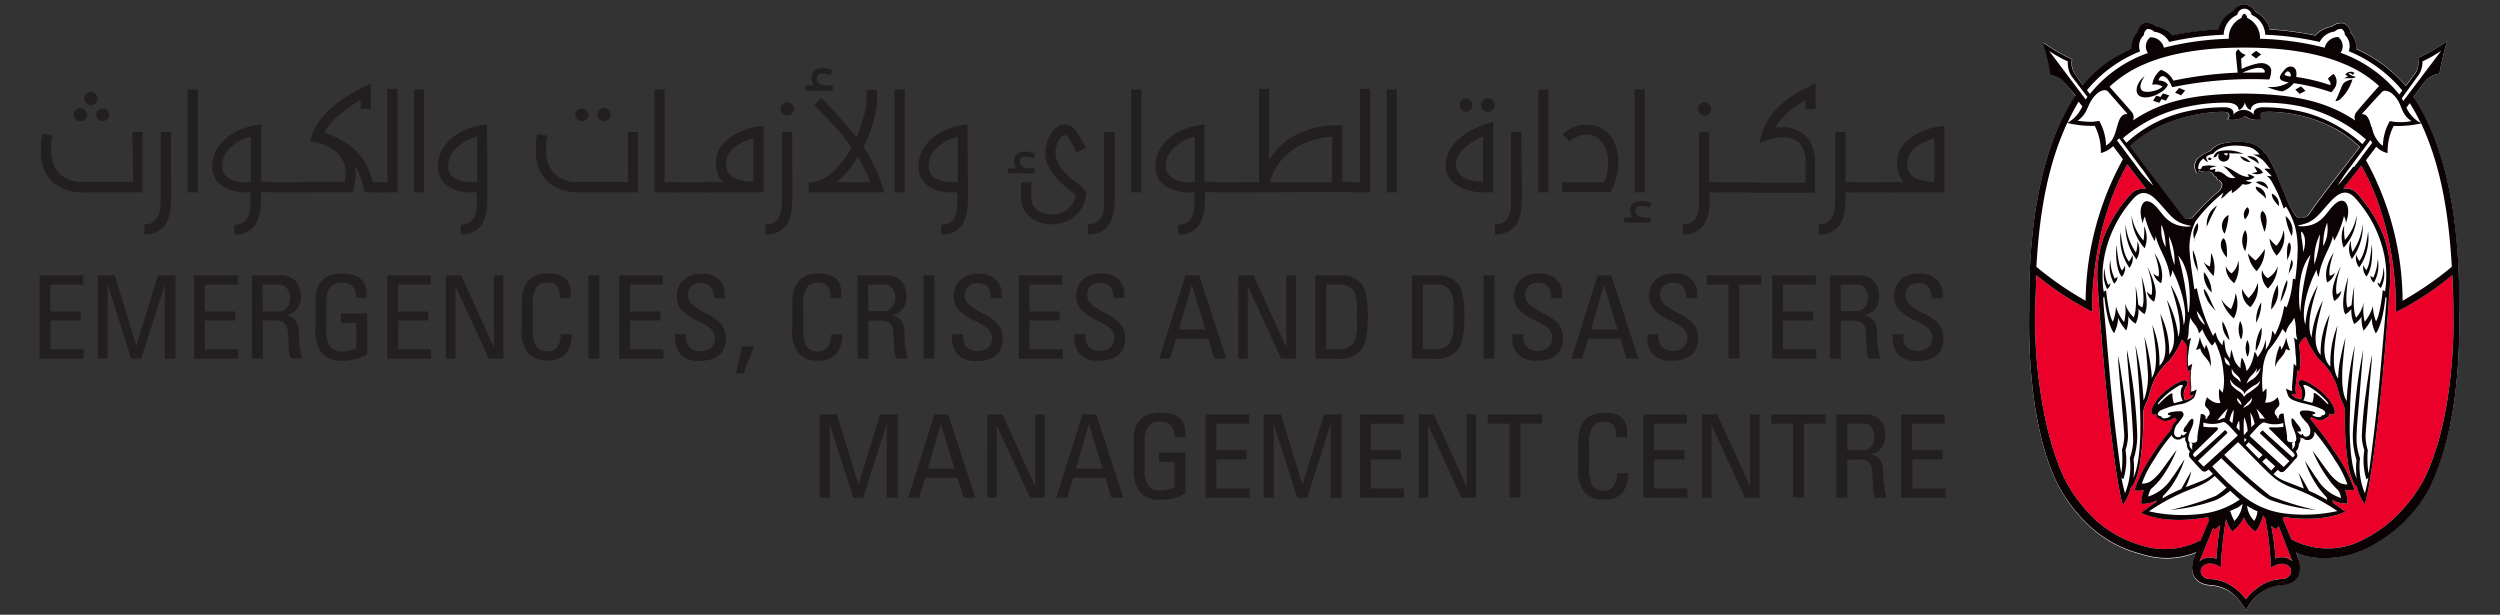<svg id="Layer_1" data-name="Layer 1" xmlns="http://www.w3.org/2000/svg" viewBox="0 0 305 75"><rect x="0" y="0" width="305" height="75" fill="#333333" stroke="none"/><defs><style>.cls-1{fill:#231f20;}.cls-2{fill:#fff;}.cls-3{fill:#ea0029;}.cls-4{fill:#0a0203;}.cls-5{fill:none;}</style></defs><path class="cls-1" d="M16.15,16.1h1.24v7.37H10.26a5.54,5.54,0,0,1-3.89-1.3A5,5,0,0,1,5,18.33q0-.48,0-1a8.67,8.67,0,0,1,.16-1l1.22.22a7.81,7.81,0,0,0-.13.9,8.13,8.13,0,0,0,0,.84,4,4,0,0,0,1,2.91,4,4,0,0,0,3,1h6ZM9.83,14.78A.79.79,0,0,1,9,14a.81.81,0,0,1,.23-.57.8.8,0,0,1,.58-.24.82.82,0,0,1,.81.81.8.8,0,0,1-.24.58A.81.81,0,0,1,9.83,14.78ZM11.89,12a.8.8,0,0,1-.24.58.77.77,0,0,1-1.15,0,.8.8,0,0,1-.24-.58.74.74,0,0,1,.24-.56.83.83,0,0,1,1.15,0A.74.74,0,0,1,11.89,12Zm.64,2.77a.81.81,0,0,1-.57-.23.8.8,0,0,1-.24-.58.82.82,0,0,1,1.63,0,.8.8,0,0,1-.24.58A.82.82,0,0,1,12.53,14.78Z"/><path class="cls-1" d="M20.88,24a14.44,14.44,0,0,1-.09,1.6,4.69,4.69,0,0,1-.43,1.49,2.85,2.85,0,0,1-1,1.09,3.19,3.19,0,0,1-1.75.42V27.37a1.82,1.82,0,0,0,1.1-.29,1.72,1.72,0,0,0,.61-.75,3.17,3.17,0,0,0,.25-1.06c0-.4.05-.82.05-1.25V16.1h1.24Z"/><path class="cls-1" d="M22.89,10.91h1.25V23.47H22.89Z"/><path class="cls-1" d="M31.84,24.09a11.47,11.47,0,0,1-.11,1.68,4.41,4.41,0,0,1-.46,1.45,2.81,2.81,0,0,1-1,1,3.18,3.18,0,0,1-1.69.39V27.4a1.9,1.9,0,0,0,1.15-.31,1.79,1.79,0,0,0,.6-.8,4,4,0,0,0,.23-1.17q0-.66,0-1.38v-.27h-.43A5.2,5.2,0,0,1,27,22.61a2.78,2.78,0,0,1-1.1-2.3,4.23,4.23,0,0,1,.44-1.89,5.16,5.16,0,0,1,1.24-1.57,6.79,6.79,0,0,1,1.9-1.11,8.6,8.6,0,0,1,2.4-.55v7h1.08v1.24H31.84ZM30.6,22.23V16.67a5.6,5.6,0,0,0-2.54,1.38,3,3,0,0,0-.95,2.21,1.69,1.69,0,0,0,.72,1.44,3.92,3.92,0,0,0,2.29.53Z"/><path class="cls-1" d="M37.25,23.47H32.94a.87.87,0,0,1-.59-.21.47.47,0,0,1,0-.82.87.87,0,0,1,.59-.21h4.31Z"/><path class="cls-1" d="M45.46,22.23h.7v1.24h-1.7a13.56,13.56,0,0,0-.4-1.58,8,8,0,0,0-.75-1.7,5.27,5.27,0,0,1,.09,1,6.17,6.17,0,0,1-.08.94c-.06.33-.15.77-.29,1.33H37.25a.88.88,0,0,1-.6-.21.47.47,0,0,1,0-.82.88.88,0,0,1,.6-.21h4.81a4.87,4.87,0,0,0,.1-1,3.42,3.42,0,0,0-.46-1.86,3.92,3.92,0,0,0-1.12-1.17,5.46,5.46,0,0,0-1.43-.66c-.5-.14-.94-.24-1.32-.31l.19-.57a6.58,6.58,0,0,1,1.4-2.46,13.56,13.56,0,0,1,2.07-1.89A16.67,16.67,0,0,1,43.64,11c.69-.36,1.22-.61,1.61-.77V13.3H44V12.2c-.32.18-.68.39-1.08.66a14.67,14.67,0,0,0-1.23.9,10.39,10.39,0,0,0-1.2,1.11,6.17,6.17,0,0,0-.92,1.28,16,16,0,0,1,2.15,1,7.88,7.88,0,0,1,1.68,1.22A6.87,6.87,0,0,1,44.64,20,9.44,9.44,0,0,1,45.46,22.23Z"/><path class="cls-1" d="M47.25,10.84H48.5V23.47H46.18a.88.88,0,0,1-.6-.21.47.47,0,0,1,0-.82.88.88,0,0,1,.6-.21h1.07Z"/><path class="cls-1" d="M50.51,10.91h1.24V23.47H50.51Z"/><path class="cls-1" d="M59.46,24.09a11.45,11.45,0,0,1-.12,1.68,4.41,4.41,0,0,1-.46,1.45,2.73,2.73,0,0,1-1,1,3.17,3.17,0,0,1-1.68.39V27.4a1.94,1.94,0,0,0,1.15-.31,1.7,1.7,0,0,0,.59-.8,3.74,3.74,0,0,0,.23-1.17c0-.44,0-.9,0-1.38v-.27h-.67a4.76,4.76,0,0,1-3-.86,2.78,2.78,0,0,1-1.07-2.3,4.1,4.1,0,0,1,.44-1.89,4.87,4.87,0,0,1,1.24-1.57,6.73,6.73,0,0,1,1.89-1.11,8.59,8.59,0,0,1,2.41-.55Zm-1.25-1.86V16.67a5.66,5.66,0,0,0-2.54,1.38,3,3,0,0,0-1,2.21,1.69,1.69,0,0,0,.72,1.44,4,4,0,0,0,2.29.53Z"/><path class="cls-1" d="M76.59,16.1h1.25v7.37H70.71a5.53,5.53,0,0,1-3.89-1.3,5,5,0,0,1-1.43-3.84c0-.32,0-.64,0-1a7,7,0,0,1,.16-1l1.22.22a7.92,7.92,0,0,0-.14.9q0,.43,0,.84a4,4,0,0,0,1,2.91,4,4,0,0,0,3,1h6ZM71,14.78a.82.82,0,0,1-.58-.23.8.8,0,0,1-.24-.58.82.82,0,0,1,1.63,0,.8.8,0,0,1-.24.58A.81.81,0,0,1,71,14.78Zm2.7,0a.79.79,0,0,1-.57-.23.8.8,0,0,1-.24-.58.78.78,0,0,1,.24-.57.76.76,0,0,1,.57-.24.82.82,0,0,1,.81.81.8.8,0,0,1-.24.58A.81.81,0,0,1,73.65,14.78Z"/><path class="cls-1" d="M79.85,23.47V10.91h1.24V22.23h1.08v1.24Z"/><path class="cls-1" d="M86.48,23.47H82.17a.88.88,0,0,1-.6-.21.47.47,0,0,1,0-.82.88.88,0,0,1,.6-.21h4.31Z"/><path class="cls-1" d="M93.15,15.36v8.11H86.46a.88.88,0,0,1-.6-.21.47.47,0,0,1,0-.82.88.88,0,0,1,.6-.21h1.7a3.33,3.33,0,0,1-.58-1,3.81,3.81,0,0,1-.22-1.4,3.24,3.24,0,0,1,.7-2.1,5.77,5.77,0,0,1,1.66-1.37,7.91,7.91,0,0,1,1.92-.76A11.17,11.17,0,0,1,93.15,15.36Zm-1.24,1.51a8.36,8.36,0,0,0-1,.36,5.5,5.5,0,0,0-1.09.59,3.59,3.59,0,0,0-.87.87,2,2,0,0,0-.34,1.17,1.85,1.85,0,0,0,.86,1.8,5.43,5.43,0,0,0,2.44.52Z"/><path class="cls-1" d="M96.67,24a12.38,12.38,0,0,1-.1,1.6,4.23,4.23,0,0,1-.43,1.49,2.77,2.77,0,0,1-1,1.09,3.17,3.17,0,0,1-1.75.42V27.37a1.85,1.85,0,0,0,1.11-.29,1.8,1.8,0,0,0,.61-.75,3.43,3.43,0,0,0,.25-1.06c0-.4.05-.82.05-1.25V16.1h1.24Zm.17-10.72a.83.83,0,0,1-.23.58.77.77,0,0,1-.56.23.82.82,0,0,1-.58-.23.8.8,0,0,1-.24-.58.82.82,0,0,1,.82-.81.74.74,0,0,1,.56.24A.81.81,0,0,1,96.84,13.3Z"/><path class="cls-1" d="M101.34,9.19a2.59,2.59,0,0,0-1-.24.78.78,0,0,0-.5.15.6.6,0,0,0-.19.49.68.68,0,0,0,.36.62,1.6,1.6,0,0,0,.88.22h.72v.62H98.22v-.62H99.3a.58.58,0,0,1-.19-.31,1.89,1.89,0,0,1-.1-.55,1.09,1.09,0,0,1,.41-1,1.53,1.53,0,0,1,.89-.29,2.3,2.3,0,0,1,.64.09,4.48,4.48,0,0,1,.62.2Zm4,8.71c.39.6.74,1.19,1,1.75s.55,1.1.76,1.58.37.92.5,1.31l.31.93H98.66V22.23h.19a3.16,3.16,0,0,0,1.4-.33,5.43,5.43,0,0,0,1.33-.89,9.31,9.31,0,0,0,1.22-1.34A13.84,13.84,0,0,0,103.88,18c-.29-.41-.64-.87-1-1.36s-.85-1-1.28-1.46-.87-.93-1.27-1.34l-1-1,.87-.89L101.22,13c.31.31.61.64.92,1s.65.71,1,1.14l1.35,1.59a19.58,19.58,0,0,0,.9-2.56,8.83,8.83,0,0,0,.34-2.3v-.93H107v1a10.63,10.63,0,0,1-.44,2.88A17.84,17.84,0,0,1,105.34,17.9Zm-3.25,4.33h4.09c-.14-.37-.34-.82-.6-1.36a19,19,0,0,0-.94-1.71c-.25.4-.47.75-.66,1a7.35,7.35,0,0,1-.58.77c-.19.22-.39.43-.59.63S102.36,22,102.09,22.23Z"/><path class="cls-1" d="M109.14,10.91h1.24V23.47h-1.24Z"/><path class="cls-1" d="M118.09,24.09a11.45,11.45,0,0,1-.12,1.68,4.41,4.41,0,0,1-.46,1.45,2.81,2.81,0,0,1-1,1,3.17,3.17,0,0,1-1.68.39V27.4a1.88,1.88,0,0,0,1.14-.31,1.79,1.79,0,0,0,.6-.8,3.74,3.74,0,0,0,.23-1.17c0-.44,0-.9,0-1.38v-.27h-.67a4.74,4.74,0,0,1-3-.86,2.79,2.79,0,0,1-1.08-2.3,4.23,4.23,0,0,1,.44-1.89,5.16,5.16,0,0,1,1.24-1.57,6.94,6.94,0,0,1,1.9-1.11,8.59,8.59,0,0,1,2.41-.55Zm-1.25-1.86V16.67a5.6,5.6,0,0,0-2.54,1.38,3,3,0,0,0-1,2.21,1.69,1.69,0,0,0,.72,1.44,4,4,0,0,0,2.29.53Z"/><path class="cls-1" d="M126.1,19.35a2.72,2.72,0,0,0-1-.23,1,1,0,0,0-.5.12.46.46,0,0,0-.19.43.68.68,0,0,0,.36.65,1.72,1.72,0,0,0,.89.21h.59v.62H123v-.62h1c-.07,0-.13-.14-.2-.31a1.71,1.71,0,0,1-.09-.55,1,1,0,0,1,.41-.91,1.55,1.55,0,0,1,.88-.27,3.32,3.32,0,0,1,1.29.27Zm6.42,4.14a3.94,3.94,0,0,1-.23,1.23,3.76,3.76,0,0,1-.75,1.26,4.34,4.34,0,0,1-1.37,1,4.84,4.84,0,0,1-2,.39,4.07,4.07,0,0,1-1.2-.2,3.82,3.82,0,0,1-1.17-.6,3,3,0,0,1-.88-1,3.15,3.15,0,0,1-.35-1.51V22.25h1.27V24A1.91,1.91,0,0,0,126,25a2.11,2.11,0,0,0,.57.65,2.33,2.33,0,0,0,.77.39,2.85,2.85,0,0,0,.78.12,3.5,3.5,0,0,0,1.52-.28,2.77,2.77,0,0,0,.93-.66,2.18,2.18,0,0,0,.48-.78,4.66,4.66,0,0,0,.18-.63l-.05-.1c-.3-.22-.66-.5-1.08-.83a7.88,7.88,0,0,1-1.18-1.14,7,7,0,0,1-1-1.43,3.83,3.83,0,0,1-.39-1.71,4.24,4.24,0,0,1,.17-1.12,4.35,4.35,0,0,1,.5-1.12,3.21,3.21,0,0,1,.73-.85,1.44,1.44,0,0,1,.89-.34,1.62,1.62,0,0,1,1.2.52,5,5,0,0,1,.89,1.28l.55,1.07-1.13.58-.62-1.22c-.3-.62-.59-.93-.86-.93a.51.51,0,0,0-.32.17,2.13,2.13,0,0,0-.35.48,3.67,3.67,0,0,0-.29.69,2.56,2.56,0,0,0-.12.79,2.76,2.76,0,0,0,.24,1.13,4.24,4.24,0,0,0,.64,1,7.62,7.62,0,0,0,.89.91c.34.29.68.56,1,.81a2.64,2.64,0,0,1,.58.53Z"/><path class="cls-1" d="M136,24a14.44,14.44,0,0,1-.09,1.6,4.69,4.69,0,0,1-.43,1.49,2.85,2.85,0,0,1-1,1.09,3.19,3.19,0,0,1-1.75.42V27.37a1.82,1.82,0,0,0,1.1-.29,1.72,1.72,0,0,0,.61-.75,3.17,3.17,0,0,0,.25-1.06c0-.4,0-.82,0-1.25V16.1H136Z"/><path class="cls-1" d="M138,10.91h1.25V23.47H138Z"/><path class="cls-1" d="M147,24.09a13,13,0,0,1-.11,1.68,4.41,4.41,0,0,1-.46,1.45,2.81,2.81,0,0,1-1,1,3.18,3.18,0,0,1-1.69.39V27.4a1.9,1.9,0,0,0,1.15-.31,1.79,1.79,0,0,0,.6-.8,4,4,0,0,0,.23-1.17q0-.66,0-1.38v-.27h-.43a5.2,5.2,0,0,1-3.23-.86,2.78,2.78,0,0,1-1.1-2.3,4.23,4.23,0,0,1,.44-1.89,5.16,5.16,0,0,1,1.24-1.57,6.79,6.79,0,0,1,1.9-1.11,8.6,8.6,0,0,1,2.4-.55v7h1.08v1.24H147Zm-1.24-1.86V16.67a5.6,5.6,0,0,0-2.54,1.38,3,3,0,0,0-1,2.21A1.69,1.69,0,0,0,143,21.7a3.92,3.92,0,0,0,2.29.53Z"/><path class="cls-1" d="M152.4,23.47h-4.31a.87.87,0,0,1-.59-.21.47.47,0,0,1,0-.82.87.87,0,0,1,.59-.21h4.31Z"/><path class="cls-1" d="M152.4,23.47a.88.88,0,0,1-.6-.21.47.47,0,0,1,0-.82.88.88,0,0,1,.6-.21h1.2V10.84h1.24v8.63A9.64,9.64,0,0,1,156,18a7.75,7.75,0,0,1,1.71-1.32,10.57,10.57,0,0,1,2.35-1,11.33,11.33,0,0,1,3.06-.38h.65v6.87h1.08v1.24Zm10.12-6.8a10.12,10.12,0,0,0-3.55.89,8.25,8.25,0,0,0-2.25,1.56,6.38,6.38,0,0,0-1.26,1.73,10.44,10.44,0,0,0-.55,1.38h7.61Z"/><path class="cls-1" d="M165.92,10.84h1.25V23.47h-2.33a.87.87,0,0,1-.59-.21.47.47,0,0,1,0-.82.87.87,0,0,1,.59-.21h1.08Z"/><path class="cls-1" d="M169.18,10.91h1.24V23.47h-1.24Z"/><path class="cls-1" d="M182.17,23.47h-1.31a6.12,6.12,0,0,1-1.4-.17,5,5,0,0,1-1.46-.55,3.49,3.49,0,0,1-1.15-1,2.61,2.61,0,0,1-.47-1.57,3.51,3.51,0,0,1,.34-1.57,5,5,0,0,1,.86-1.27,6.66,6.66,0,0,1,1.18-1,10.17,10.17,0,0,1,1.31-.73,10.69,10.69,0,0,1,1.2-.48c.38-.12.68-.2.9-.25Zm-1.24-1.29V16.63c-.29.13-.62.29-1,.5a6.06,6.06,0,0,0-1.07.75,4.7,4.7,0,0,0-.87,1,2.36,2.36,0,0,0-.36,1.29,1.45,1.45,0,0,0,.32.94,2.35,2.35,0,0,0,.79.62,3.49,3.49,0,0,0,1,.33,5.51,5.51,0,0,0,1,.1Zm-1.29-9.36a.83.83,0,0,1-.24.58.8.8,0,0,1-.58.24.82.82,0,0,1,0-1.63.8.8,0,0,1,.58.24A.82.82,0,0,1,179.64,12.82Zm2.7,0a.82.82,0,1,1-.24-.57A.78.78,0,0,1,182.34,12.82Z"/><path class="cls-1" d="M185.67,24a14.47,14.47,0,0,1-.1,1.6,4.45,4.45,0,0,1-.43,1.49,2.85,2.85,0,0,1-1,1.09,3.19,3.19,0,0,1-1.75.42V27.37a1.82,1.82,0,0,0,1.1-.29,1.72,1.72,0,0,0,.61-.75,3.17,3.17,0,0,0,.25-1.06c0-.4,0-.82,0-1.25V16.1h1.25Z"/><path class="cls-1" d="M187.68,10.91h1.24V23.47h-1.24Z"/><path class="cls-1" d="M190.64,16.34a6,6,0,0,1,1.22-.77,4.05,4.05,0,0,1,1.77-.35,3.47,3.47,0,0,1,1.68.39,3.61,3.61,0,0,1,1.19,1,4.54,4.54,0,0,1,.7,1.47,6.05,6.05,0,0,1,.24,1.69,7.06,7.06,0,0,1-.11,1.24,7.14,7.14,0,0,1-.26,1.08,6.38,6.38,0,0,1-.31.83c-.11.23-.2.4-.26.51h-5.93V22.23h5.15c.09-.24.2-.56.31-1a5.61,5.61,0,0,0,.16-1.46,4.88,4.88,0,0,0-.17-1.28,3.54,3.54,0,0,0-.51-1.07,2.48,2.48,0,0,0-.81-.73,2.23,2.23,0,0,0-1.09-.27,3.15,3.15,0,0,0-1,.18,4.9,4.9,0,0,0-1.2.66Z"/><path class="cls-1" d="M201.22,25.36a2.6,2.6,0,0,0-1-.24.9.9,0,0,0-.5.12.46.46,0,0,0-.19.43.71.71,0,0,0,.35.66,1.75,1.75,0,0,0,.89.2h.6v.63h-3.21v-.63h1.05a.59.59,0,0,1-.2-.31,1.46,1.46,0,0,1-.11-.55,1,1,0,0,1,.41-.91,1.65,1.65,0,0,1,.89-.26,3.49,3.49,0,0,1,1.29.26Zm-.55-1.89h-1.25V10.91h1.25Z"/><path class="cls-1" d="M208.59,24a14.44,14.44,0,0,1-.09,1.6,4.46,4.46,0,0,1-.44,1.49,2.77,2.77,0,0,1-1,1.09,3.15,3.15,0,0,1-1.74.42V27.37a1.82,1.82,0,0,0,1.1-.29,1.8,1.8,0,0,0,.61-.75,3.43,3.43,0,0,0,.25-1.06c0-.4,0-.82,0-1.25V16.1h1.24v6.13h1.08v1.24h-1.08Zm.17-10.72a.83.83,0,0,1-.23.58.77.77,0,0,1-.56.23.79.79,0,0,1-.57-.23.8.8,0,0,1-.24-.58.78.78,0,0,1,.24-.57.76.76,0,0,1,.57-.24.74.74,0,0,1,.56.24A.81.81,0,0,1,208.76,13.3Z"/><path class="cls-1" d="M214,23.47h-4.31a.88.88,0,0,1-.6-.21.47.47,0,0,1,0-.82.88.88,0,0,1,.6-.21H214Z"/><path class="cls-1" d="M214.91,16.41a7.09,7.09,0,0,1,1-2.1,9.24,9.24,0,0,1,1.55-1.7,12.29,12.29,0,0,1,1.94-1.37c.7-.4,1.4-.75,2.11-1.07V13.3h-1.25V12.2c-.25.14-.55.33-.87.55a11.09,11.09,0,0,0-1,.75,9.41,9.41,0,0,0-1,.94,6.62,6.62,0,0,0-.82,1.09l.38,0h.4a4,4,0,0,1,3,1.1,4.73,4.73,0,0,1,1.07,3.4v3.49H214a.88.88,0,0,1-.6-.21.47.47,0,0,1,0-.82.88.88,0,0,1,.6-.21h6.27V20a3.6,3.6,0,0,0-.7-2.51,2.7,2.7,0,0,0-2.06-.74,5.27,5.27,0,0,0-1.24.16c-.42.11-1,.28-1.63.51Z"/><path class="cls-1" d="M225.17,24a14.44,14.44,0,0,1-.09,1.6,4.69,4.69,0,0,1-.43,1.49,2.85,2.85,0,0,1-1,1.09,3.19,3.19,0,0,1-1.75.42V27.37a1.82,1.82,0,0,0,1.1-.29,1.8,1.8,0,0,0,.61-.75,3.17,3.17,0,0,0,.25-1.06c0-.4.05-.82.05-1.25V16.1h1.24v6.13h1.08v1.24h-1.08Z"/><path class="cls-1" d="M230.56,23.47h-4.31a.88.88,0,0,1-.6-.21.47.47,0,0,1,0-.82.88.88,0,0,1,.6-.21h4.31Z"/><path class="cls-1" d="M237.23,15.36v8.11h-6.69a.88.88,0,0,1-.6-.21.47.47,0,0,1,0-.82.88.88,0,0,1,.6-.21h1.7a3.31,3.31,0,0,1-.57-1,3.8,3.8,0,0,1-.23-1.4,3.2,3.2,0,0,1,.71-2.1,5.73,5.73,0,0,1,1.65-1.37,8.07,8.07,0,0,1,1.92-.76A11.17,11.17,0,0,1,237.23,15.36ZM236,16.87a8.36,8.36,0,0,0-1,.36,5.5,5.5,0,0,0-1.09.59,3.39,3.39,0,0,0-.86.87,1.93,1.93,0,0,0-.35,1.17,1.86,1.86,0,0,0,.86,1.8,5.43,5.43,0,0,0,2.44.52Z"/><path class="cls-1" d="M4.83,43.76V33.59h5.31v1.14h-4V38H9.85V39.1H6.16v3.52h4.06v1.14Z"/><path class="cls-1" d="M11.92,33.59H14l2.63,8.58,2.64-8.58h2.14V43.76H20.1v-9l-2.87,9H16L13.14,34.7v9.06H11.92Z"/><path class="cls-1" d="M23.68,43.76V33.59H29v1.14H25V38H28.7V39.1H25v3.52h4.06v1.14Z"/><path class="cls-1" d="M30.73,43.76V33.59h3.5a2.45,2.45,0,0,1,1.82.67,2.58,2.58,0,0,1,.65,1.87,2.17,2.17,0,0,1-1.91,2.36A1.72,1.72,0,0,1,36,39a2.56,2.56,0,0,1,.46,1.6,13.92,13.92,0,0,0,.38,3.13H35.49a3.39,3.39,0,0,1-.27-1.33c0-.68-.09-1.35-.12-2-.05-.88-.55-1.31-1.5-1.31H32.06v4.66ZM32.06,38H34a1.23,1.23,0,0,0,1-.46,1.9,1.9,0,0,0,.38-1.23A1.72,1.72,0,0,0,35,35.19a1.16,1.16,0,0,0-1-.46h-2Z"/><path class="cls-1" d="M41.59,39.38V38.25h3.2v5a6.06,6.06,0,0,1-3.1.76,3.09,3.09,0,0,1-2.4-.89,4.56,4.56,0,0,1-.8-3V36.73q0-3.34,3.25-3.35c2,0,3,.85,3,2.57v.41H43.46c0-1.26-.58-1.88-1.76-1.88a1.67,1.67,0,0,0-1.46.62,2.87,2.87,0,0,0-.42,1.62v3.49a3.19,3.19,0,0,0,.51,2.16,1.73,1.73,0,0,0,1.28.5,3.07,3.07,0,0,0,1.85-.45v-3Z"/><path class="cls-1" d="M47.25,43.76V33.59h5.31v1.14h-4V38h3.68V39.1H48.59v3.52h4v1.14Z"/><path class="cls-1" d="M54.41,33.59h1.85l4,8.78V33.59h1.16V43.76H59.63L55.57,34.9v8.86H54.41Z"/><path class="cls-1" d="M68.4,40.77h1.33A3.49,3.49,0,0,1,69,43.2a2.92,2.92,0,0,1-2.22.77,3.11,3.11,0,0,1-2.32-.82A4.44,4.44,0,0,1,63.65,40V37q0-3.65,3.22-3.64c1.83,0,2.75.78,2.75,2.34v.64H68.29V36c0-1-.49-1.54-1.48-1.54a1.76,1.76,0,0,0-1.32.51A3.49,3.49,0,0,0,65,37.28v2.93a4.21,4.21,0,0,0,.38,2,1.52,1.52,0,0,0,1.44.65A1.36,1.36,0,0,0,68,42.31,2.45,2.45,0,0,0,68.4,40.77Z"/><path class="cls-1" d="M71.78,33.59h1.34V43.76H71.78Z"/><path class="cls-1" d="M75.55,43.76V33.59h5.31v1.14h-4V38h3.69V39.1H76.88v3.52h4.06v1.14Z"/><path class="cls-1" d="M82.36,40.77h1.33v.36a1.73,1.73,0,0,0,.46,1.25,1.84,1.84,0,0,0,1.35.46,1.81,1.81,0,0,0,1.24-.42,1.5,1.5,0,0,0,.48-1.2,1.47,1.47,0,0,0-.48-1.1,6.88,6.88,0,0,0-1.67-1,6.56,6.56,0,0,1-2-1.4,2.43,2.43,0,0,1-.51-1.55,2.62,2.62,0,0,1,.8-2,3.07,3.07,0,0,1,2.22-.76,3,3,0,0,1,2.13.69,2.53,2.53,0,0,1,.71,1.9v.39H87.1c0-1.23-.52-1.85-1.58-1.85a1.66,1.66,0,0,0-1.18.4A1.43,1.43,0,0,0,83.92,36a1.63,1.63,0,0,0,.64,1.26,9.5,9.5,0,0,0,1.62,1,5.4,5.4,0,0,1,1.75,1.23,2.67,2.67,0,0,1,.62,1.74q0,2.8-3.27,2.8a3,3,0,0,1-2.16-.72,2.78,2.78,0,0,1-.76-2.11Z"/><path class="cls-1" d="M89.78,45.57l.75-3.31H92L90.7,45.57Z"/><path class="cls-1" d="M101.41,40.77h1.33A3.49,3.49,0,0,1,102,43.2,2.92,2.92,0,0,1,99.8,44a3.11,3.11,0,0,1-2.32-.82A4.44,4.44,0,0,1,96.66,40V37q0-3.65,3.22-3.64c1.83,0,2.75.78,2.75,2.34v.64H101.3V36c0-1-.49-1.54-1.48-1.54A1.76,1.76,0,0,0,98.5,35,3.49,3.49,0,0,0,98,37.28v2.93a4.21,4.21,0,0,0,.38,2,1.52,1.52,0,0,0,1.44.65,1.36,1.36,0,0,0,1.17-.56A2.45,2.45,0,0,0,101.41,40.77Z"/><path class="cls-1" d="M104.61,43.76V33.59h3.5a2.41,2.41,0,0,1,1.81.67,2.54,2.54,0,0,1,.66,1.87,2.18,2.18,0,0,1-1.91,2.36,1.76,1.76,0,0,1,1.22.54,2.62,2.62,0,0,1,.46,1.6,14,14,0,0,0,.37,3.13h-1.35a3.39,3.39,0,0,1-.27-1.33c0-.68-.09-1.35-.12-2,0-.88-.55-1.31-1.5-1.31h-1.54v4.66Zm1.33-5.8h1.91a1.24,1.24,0,0,0,1-.46,1.9,1.9,0,0,0,.38-1.23,1.78,1.78,0,0,0-.34-1.08,1.17,1.17,0,0,0-1-.46h-2Z"/><path class="cls-1" d="M112.66,33.59H114V43.76h-1.33Z"/><path class="cls-1" d="M116.17,40.77h1.33v.36a1.73,1.73,0,0,0,.45,1.25,1.87,1.87,0,0,0,1.35.46,1.79,1.79,0,0,0,1.24-.42,1.5,1.5,0,0,0,.48-1.2,1.47,1.47,0,0,0-.48-1.1,6.77,6.77,0,0,0-1.66-1,6.31,6.31,0,0,1-2-1.4,2.43,2.43,0,0,1-.51-1.55,2.61,2.61,0,0,1,.79-2,3.07,3.07,0,0,1,2.22-.76,2.93,2.93,0,0,1,2.13.69,2.53,2.53,0,0,1,.71,1.9v.39h-1.33c0-1.23-.53-1.85-1.58-1.85a1.64,1.64,0,0,0-1.18.4,1.4,1.4,0,0,0-.43,1.08,1.64,1.64,0,0,0,.65,1.26,9.29,9.29,0,0,0,1.61,1,5.29,5.29,0,0,1,1.75,1.23,2.67,2.67,0,0,1,.62,1.74q0,2.8-3.26,2.8a3,3,0,0,1-2.16-.72,2.78,2.78,0,0,1-.76-2.11Z"/><path class="cls-1" d="M124.29,43.76V33.59h5.3v1.14h-4V38h3.68V39.1h-3.68v3.52h4.06v1.14Z"/><path class="cls-1" d="M131.1,40.77h1.33v.36a1.69,1.69,0,0,0,.46,1.25,2.13,2.13,0,0,0,2.59,0,1.52,1.52,0,0,0,.47-1.2,1.5,1.5,0,0,0-.47-1.1,7.09,7.09,0,0,0-1.67-1,6.56,6.56,0,0,1-2-1.4,2.43,2.43,0,0,1-.51-1.55,2.65,2.65,0,0,1,.79-2,3.09,3.09,0,0,1,2.23-.76,2.92,2.92,0,0,1,2.12.69,2.5,2.5,0,0,1,.72,1.9v.39h-1.34c0-1.23-.52-1.85-1.58-1.85a1.66,1.66,0,0,0-1.18.4,1.44,1.44,0,0,0-.43,1.08,1.64,1.64,0,0,0,.65,1.26,9.5,9.5,0,0,0,1.62,1,5.34,5.34,0,0,1,1.74,1.23,2.62,2.62,0,0,1,.63,1.74q0,2.8-3.27,2.8a3,3,0,0,1-2.16-.72,2.78,2.78,0,0,1-.76-2.11Z"/><path class="cls-1" d="M141.43,43.76l3.2-10.17h1.67l3.31,10.17h-1.46l-.73-2.44h-3.93l-.76,2.44Zm2.39-3.57h3.24l-1.65-5.44Z"/><path class="cls-1" d="M151.08,33.59h1.85l4,8.78V33.59h1.16V43.76h-1.79l-4.07-8.86v8.86h-1.16Z"/><path class="cls-1" d="M160.47,43.76V33.59h3.13a3,3,0,0,1,2.46,1c.55.65.82,1.94.82,3.87q0,3.45-.93,4.38a3.75,3.75,0,0,1-2.8.94Zm1.33-1.14h1.32A2.32,2.32,0,0,0,165,42a3.64,3.64,0,0,0,.54-2.25V37.44a3.37,3.37,0,0,0-.5-2.09,1.79,1.79,0,0,0-1.49-.62H161.8Z"/><path class="cls-1" d="M172.25,43.76V33.59h3.13a3,3,0,0,1,2.46,1c.55.65.82,1.94.82,3.87q0,3.45-.93,4.38a3.75,3.75,0,0,1-2.8.94Zm1.33-1.14h1.32a2.32,2.32,0,0,0,1.89-.66,3.64,3.64,0,0,0,.54-2.25V37.44a3.37,3.37,0,0,0-.5-2.09,1.79,1.79,0,0,0-1.49-.62h-1.76Z"/><path class="cls-1" d="M181,33.59h1.33V43.76H181Z"/><path class="cls-1" d="M184.52,40.77h1.33v.36a1.69,1.69,0,0,0,.46,1.25,2.13,2.13,0,0,0,2.59,0,1.52,1.52,0,0,0,.47-1.2,1.5,1.5,0,0,0-.47-1.1,7.09,7.09,0,0,0-1.67-1,6.56,6.56,0,0,1-2-1.4,2.43,2.43,0,0,1-.51-1.55,2.62,2.62,0,0,1,.8-2,3.05,3.05,0,0,1,2.22-.76,2.92,2.92,0,0,1,2.12.69,2.5,2.5,0,0,1,.72,1.9v.39h-1.34c0-1.23-.52-1.85-1.58-1.85a1.66,1.66,0,0,0-1.18.4,1.44,1.44,0,0,0-.43,1.08,1.64,1.64,0,0,0,.65,1.26,9.5,9.5,0,0,0,1.62,1,5.23,5.23,0,0,1,1.74,1.23,2.62,2.62,0,0,1,.63,1.74q0,2.8-3.27,2.8a3,3,0,0,1-2.16-.72,2.78,2.78,0,0,1-.76-2.11Z"/><path class="cls-1" d="M191.71,43.76l3.2-10.17h1.66l3.32,10.17h-1.46l-.73-2.44h-3.94L193,43.76Zm2.39-3.57h3.23l-1.64-5.44Z"/><path class="cls-1" d="M201,40.77h1.33v.36a1.73,1.73,0,0,0,.46,1.25,2.13,2.13,0,0,0,2.59,0,1.49,1.49,0,0,0,.47-1.2,1.46,1.46,0,0,0-.47-1.1,7.09,7.09,0,0,0-1.67-1,6.56,6.56,0,0,1-2-1.4,2.43,2.43,0,0,1-.51-1.55,2.62,2.62,0,0,1,.8-2,3.05,3.05,0,0,1,2.22-.76,2.92,2.92,0,0,1,2.12.69,2.5,2.5,0,0,1,.72,1.9v.39h-1.34c0-1.23-.52-1.85-1.58-1.85a1.66,1.66,0,0,0-1.18.4,1.44,1.44,0,0,0-.43,1.08,1.64,1.64,0,0,0,.65,1.26,9.5,9.5,0,0,0,1.62,1,5.4,5.4,0,0,1,1.75,1.23,2.67,2.67,0,0,1,.62,1.74q0,2.8-3.27,2.8a3,3,0,0,1-2.16-.72,2.78,2.78,0,0,1-.76-2.11Z"/><path class="cls-1" d="M208.22,33.59h6.64v1.14h-2.65v9h-1.34v-9h-2.65Z"/><path class="cls-1" d="M216.21,43.76V33.59h5.31v1.14h-4V38h3.69V39.1h-3.69v3.52h4.06v1.14Z"/><path class="cls-1" d="M223.26,43.76V33.59h3.5a2.45,2.45,0,0,1,1.82.67,2.58,2.58,0,0,1,.65,1.87,2.18,2.18,0,0,1-1.91,2.36,1.74,1.74,0,0,1,1.22.54,2.56,2.56,0,0,1,.46,1.6,13.92,13.92,0,0,0,.38,3.13H228a3.39,3.39,0,0,1-.27-1.33c-.05-.68-.09-1.35-.12-2,0-.88-.55-1.31-1.5-1.31h-1.54v4.66Zm1.33-5.8h1.91a1.24,1.24,0,0,0,1-.46,1.9,1.9,0,0,0,.38-1.23,1.72,1.72,0,0,0-.34-1.08,1.16,1.16,0,0,0-1-.46h-2Z"/><path class="cls-1" d="M230.89,40.77h1.33v.36a1.69,1.69,0,0,0,.46,1.25,2.13,2.13,0,0,0,2.59,0,1.52,1.52,0,0,0,.47-1.2,1.5,1.5,0,0,0-.47-1.1,7.09,7.09,0,0,0-1.67-1,6.56,6.56,0,0,1-2-1.4,2.43,2.43,0,0,1-.51-1.55,2.62,2.62,0,0,1,.8-2,3.05,3.05,0,0,1,2.22-.76,2.92,2.92,0,0,1,2.12.69A2.5,2.5,0,0,1,237,36v.39h-1.34c0-1.23-.52-1.85-1.58-1.85a1.66,1.66,0,0,0-1.18.4,1.44,1.44,0,0,0-.43,1.08,1.64,1.64,0,0,0,.65,1.26,9.5,9.5,0,0,0,1.62,1,5.23,5.23,0,0,1,1.74,1.23,2.62,2.62,0,0,1,.63,1.74q0,2.8-3.27,2.8a3,3,0,0,1-2.16-.72,2.78,2.78,0,0,1-.76-2.11Z"/><path class="cls-1" d="M100,50.56h2.1l2.63,8.58,2.64-8.58h2.14V60.72h-1.33v-9l-2.87,9h-1.22l-2.86-9v9H100Z"/><path class="cls-1" d="M110.8,60.72,114,50.56h1.67L119,60.72h-1.45l-.74-2.43h-3.93l-.75,2.43Zm2.4-3.57h3.23l-1.65-5.44Z"/><path class="cls-1" d="M120.45,50.56h1.85l4,8.78V50.56h1.16V60.72h-1.79l-4.07-8.85v8.85h-1.16Z"/><path class="cls-1" d="M128.87,60.72l3.2-10.16h1.67l3.31,10.16h-1.46l-.73-2.43h-3.93l-.76,2.43Zm2.4-3.57h3.23l-1.65-5.44Z"/><path class="cls-1" d="M141.41,56.35V55.21h3.21v5a6.11,6.11,0,0,1-3.1.76,3.07,3.07,0,0,1-2.4-.89,4.52,4.52,0,0,1-.81-3V53.7c0-2.24,1.09-3.35,3.26-3.35s3.05.85,3.05,2.57v.41h-1.33c0-1.26-.59-1.89-1.76-1.89a1.63,1.63,0,0,0-1.46.63,2.87,2.87,0,0,0-.42,1.62v3.49a3.19,3.19,0,0,0,.51,2.16,1.76,1.76,0,0,0,1.28.5,3.09,3.09,0,0,0,1.85-.45v-3Z"/><path class="cls-1" d="M147.08,60.72V50.56h5.31v1.13h-4v3.24h3.69v1.13h-3.69v3.53h4.06v1.13Z"/><path class="cls-1" d="M154.17,50.56h2.1l2.63,8.58,2.64-8.58h2.13V60.72h-1.33v-9l-2.86,9h-1.22l-2.87-9v9h-1.22Z"/><path class="cls-1" d="M165.92,60.72V50.56h5.31v1.13h-4v3.24h3.68v1.13h-3.68v3.53h4.06v1.13Z"/><path class="cls-1" d="M173.08,50.56h1.85l4,8.78V50.56h1.16V60.72H178.3l-4.06-8.85v8.85h-1.16Z"/><path class="cls-1" d="M181.51,50.56h6.63v1.13h-2.65v9h-1.33v-9h-2.65Z"/><path class="cls-1" d="M197.29,57.73h1.33a3.41,3.41,0,0,1-.73,2.43,2.88,2.88,0,0,1-2.22.78,3.17,3.17,0,0,1-2.32-.82,4.52,4.52,0,0,1-.81-3.12V54q0-3.65,3.21-3.64,2.76,0,2.76,2.34v.64h-1.33V53c0-1-.5-1.55-1.49-1.55a1.79,1.79,0,0,0-1.32.52,3.57,3.57,0,0,0-.5,2.29v2.93a4.16,4.16,0,0,0,.37,2,1.52,1.52,0,0,0,1.44.66,1.39,1.39,0,0,0,1.18-.56A2.55,2.55,0,0,0,197.29,57.73Z"/><path class="cls-1" d="M200.5,60.72V50.56h5.31v1.13h-4v3.24h3.69v1.13h-3.69v3.53h4.06v1.13Z"/><path class="cls-1" d="M207.65,50.56h1.86l4,8.78V50.56h1.16V60.72h-1.79l-4.07-8.85v8.85h-1.16Z"/><path class="cls-1" d="M216.09,50.56h6.63v1.13h-2.65v9h-1.33v-9h-2.65Z"/><path class="cls-1" d="M224.05,60.72V50.56h3.5a2.4,2.4,0,0,1,1.82.67A2.54,2.54,0,0,1,230,53.1a2.19,2.19,0,0,1-1.92,2.36,1.81,1.81,0,0,1,1.23.53,2.62,2.62,0,0,1,.45,1.61,13.74,13.74,0,0,0,.38,3.12h-1.35a3.07,3.07,0,0,1-.28-1.32c0-.68-.08-1.36-.11-2a1.3,1.3,0,0,0-1.5-1.32h-1.54v4.66Zm1.34-5.79h1.91a1.2,1.2,0,0,0,1-.46,1.85,1.85,0,0,0,.38-1.23,1.78,1.78,0,0,0-.33-1.08,1.19,1.19,0,0,0-1-.47h-2Z"/><path class="cls-1" d="M231.94,60.72V50.56h5.31v1.13h-4v3.24H237v1.13h-3.69v3.53h4.06v1.13Z"/><path id="WHITE_LAYER" data-name="WHITE LAYER" class="cls-2" d="M300,37.37c.13-13.92-2.93-21.72-5.58-25.54.9-1.2,1.46-1.93,1.5-2A2.7,2.7,0,0,1,297.61,9a31.48,31.48,0,0,1,.95-4A22.31,22.31,0,0,1,295,7.08a2.49,2.49,0,0,1-.34,1.83l-1.16,1.55A16.69,16.69,0,0,0,289,6.73q-.72-.41-1.53-.78a2.65,2.65,0,0,0-.72-2,1.4,1.4,0,0,0-.82-1.13h0a1.81,1.81,0,0,0-1.47.4,3.4,3.4,0,0,0-2,1.08,38.56,38.56,0,0,0-5.58-.73,3.25,3.25,0,0,0-1.74-2.18A1.83,1.83,0,0,0,273.79.5h0a1.85,1.85,0,0,0-1.37.93,3.25,3.25,0,0,0-1.74,2.18,38.75,38.75,0,0,0-5.58.73,3.4,3.4,0,0,0-2-1.08,1.8,1.8,0,0,0-1.48-.4h0A1.42,1.42,0,0,0,260.82,4a2.61,2.61,0,0,0-.71,2c-.55.25-1.06.51-1.54.78a14.58,14.58,0,0,0-4.41,3.68l-1-1.41a2.41,2.41,0,0,1-.34-1.82,22.31,22.31,0,0,1-3.55-2.06,30.09,30.09,0,0,1,.94,4,2.81,2.81,0,0,1,1.68.82l1.33,1.74c-2.67,3.8-5.77,11.66-5.64,25.68,0,1.3-.54,13.43,3.41,21.62a19.39,19.39,0,0,0,3.8,5.06,14.44,14.44,0,0,0,6.31,3.51l.29.08a9.6,9.6,0,0,0,6.56-.25l-.14.37a2.33,2.33,0,0,0-.14.33c-.55,1.5-.18,3.06,1.85,3.3a5.18,5.18,0,0,1,1.84.41A5.39,5.39,0,0,1,273,73a7.28,7.28,0,0,1,1,1.47h0A7.28,7.28,0,0,1,275,73a5.63,5.63,0,0,1,1.65-1.23,5.28,5.28,0,0,1,1.84-.41c2-.24,2.42-1.79,1.86-3.3,0-.08-.1-.24-.14-.34l-.15-.36c1.41.82,5.75,1.45,9.91-1.19a17.21,17.21,0,0,0,6.6-7.15C300.57,50.87,300,38.49,300,37.37ZM281.64,26.15a.76.76,0,0,1-.29.27,1.15,1.15,0,0,1-.68.16.74.74,0,0,1-.65-.34,11.77,11.77,0,0,1-1.27-2.49c-.43-1-.35-.86-1-2.41A14.3,14.3,0,0,0,276.61,19,5.61,5.61,0,0,0,275,17.64a4.64,4.64,0,0,0-1.48-.32,8.55,8.55,0,0,0-2.44.2,2.52,2.52,0,0,0-1.22.65,1.14,1.14,0,0,1-.37.31,4.16,4.16,0,0,0-1.1.61,1.37,1.37,0,0,0-.3,2.12h0c0-.27,0-.5.06-.49a1.86,1.86,0,0,0,1.2.22c.51-.07.83.7.83.7l.08-.22a1.8,1.8,0,0,0,.3.59.38.38,0,0,0,.08-.11c.15.19.4.32.42.63a1.23,1.23,0,0,1-.49.88c-.13.13-.94.79-1.79,1.66-.45.46-.67.73-1.12,1.22a1,1,0,0,1-.67.42h-.1a.76.76,0,0,1-.57-.25l-6.52-8.62c3.78-3.69,10-4.3,11.6-4.18.37,0,.78.32.32.91a2.74,2.74,0,0,0,2.08-.4,2.75,2.75,0,0,0,2.08.4c-.46-.59,0-.89.32-.91,1.55-.11,7.5.17,11.66,4.27C285.82,20.62,283.1,24,281.64,26.15Z"/><g id="RED_LAYER" data-name="RED LAYER"><path class="cls-3" d="M299.18,33.56a37.11,37.11,0,0,1-5.89,4l-1,.51v-.68c0-.07.26-9.27-4.21-17.2-.28.37-1.23,1.57-2.19,2.8a1.94,1.94,0,0,1,1.67.6,17,17,0,0,1,3.31,5.35,14.21,14.21,0,0,1,.75,5h0s-.54,9.37-1.61,18.34c-1,8.16-1.51,9.23-1.51,9.23a6,6,0,0,1-1-2.26l-.09.08a7.19,7.19,0,0,1-.9-2.42,36,36,0,0,1-.42-6.67h0a3,3,0,0,0-.36-1.26,5.77,5.77,0,0,1-.42-1.14v0a7.62,7.62,0,0,0-2.37-4,11.36,11.36,0,0,1-1.65-2.72l-.06,0a2.37,2.37,0,0,0-.75,1,10,10,0,0,1,.06,3.25,3.76,3.76,0,0,1-.31-.25c.1,1-.36,2.09-.07,3l-.57-.08.06.14a.84.84,0,0,0,.3.25l.18.09s.2.08.59.2A1.73,1.73,0,0,0,280.5,47c-.27-.33.06-.81.62-.57A8.37,8.37,0,0,1,283.48,48c1.19,1.13,1.54,2.23,1.29,2.45s-.35.13-.58,0a.69.69,0,0,1,0,.13.7.7,0,0,1-.52.44l0,0c-.13.18-.33.25-.7.24a1.92,1.92,0,0,1-.69-.21.77.77,0,0,1-.24-.17l-.22.17a50.1,50.1,0,0,1,4.06,5.69,17.46,17.46,0,0,1,1.36,3,2.37,2.37,0,0,1-1.15,0,4.31,4.31,0,0,1,.31,1.69,3.37,3.37,0,0,1-1.84-.43l.06.33,1.52,1.1c-2.85,1.33-7,.72-7,.71l-.53-.08c0,.07-.06.17-.1.26.28.66.92,2.19,1.07,2.5a9.42,9.42,0,0,0,6.07.94,8.87,8.87,0,0,0,1.54-.42A16,16,0,0,0,292,63.29a18.8,18.8,0,0,0,3.66-4.69c3.14-6.14,3.66-15.25,3.66-18.93V37.75C299.29,36.52,299.23,34.5,299.18,33.56Z"/><path class="cls-3" d="M268.53,65.84c.13-.34.7-1.7,1-2.39l-.12-.36c-.39.07-.78.13-1.18.17s-4.17.63-7-.71c.34-.24,1-.77,1.87-1.34l0-.17a3.42,3.42,0,0,1-1.84.42,4.3,4.3,0,0,1,.31-1.68,2.38,2.38,0,0,1-1.14,0,18.24,18.24,0,0,1,1.35-3,34.11,34.11,0,0,1,3.11-4.39,2.2,2.2,0,0,1,.55-1l.17-.19-.34-.28a.69.69,0,0,1-.28.22,1.91,1.91,0,0,1-.7.21c-.36,0-.57-.06-.69-.24l0,0a.68.68,0,0,1-.51-.44.34.34,0,0,1,0-.14.46.46,0,0,1-.52-.07c-.25-.22.1-1.31,1.29-2.45a8.1,8.1,0,0,1,2.36-1.57c.56-.25.89.23.62.56a1.75,1.75,0,0,0-.25,1.83,5.29,5.29,0,0,0,.53-.19.92.92,0,0,0,.47-.33.33.33,0,0,0,.06-.12l-.5.06c.26-.63-.14-2.17.12-3.16a1.79,1.79,0,0,1-.34.19,12.65,12.65,0,0,1-.09-3,2,2,0,0,0-.62-.86,9.86,9.86,0,0,1-1.58,2.6,7.51,7.51,0,0,0-2.37,4v0a6.28,6.28,0,0,1-.42,1.14,2.94,2.94,0,0,0-.36,1.25h0A36.16,36.16,0,0,1,261,57a7.17,7.17,0,0,1-.91,2.42l-.09-.08a5.79,5.79,0,0,1-1,2.25s-.54-1.07-1.51-9.22c-1.07-9-1.62-18.34-1.62-18.34h0a14.21,14.21,0,0,1,.75-5A17.17,17.17,0,0,1,260,23.64a2,2,0,0,1,1.84-.57c-.17-.24-.37-.5-.37-.5-.61-.81-1.32-1.71-1.93-2.52-4.39,7.73-4.28,16.94-4.28,17v1l-.77-.41a38.19,38.19,0,0,1-6.07-4.07c0,.93-.14,4.11-.14,4.11V39.6c0,3.69.66,12.73,3.66,18.94a18.65,18.65,0,0,0,3.57,4.75,13.9,13.9,0,0,0,5.33,3.12l.46.15a9.51,9.51,0,0,0,7.25-.65Z"/><path class="cls-3" d="M270.4,68.18a40.3,40.3,0,0,1,.46-4.13,2.72,2.72,0,0,1-.68.51c-.05,0-.12-.06-.18-.15l-1.66,4.06A1.91,1.91,0,0,1,270.4,68.18Z"/><path class="cls-3" d="M277.06,69.26a44.47,44.47,0,0,0-.69-6l-.1-.14-.16-.24a7.54,7.54,0,0,1-.4,1.08,2.52,2.52,0,0,1-.56.87,4,4,0,0,1-1.4-1.72,4.17,4.17,0,0,1-1.39,1.7,2.73,2.73,0,0,1-.56-.88c-.09-.19-.16-.39-.23-.58a48.22,48.22,0,0,0-.63,5.86c-1.7-1.12-2.73,0-2.38.78l.11.19a1.13,1.13,0,0,0,.85.45,5.34,5.34,0,0,1,2.1.48,6.6,6.6,0,0,1,2.38,2,6.7,6.7,0,0,1,2.39-2,5.3,5.3,0,0,1,2.1-.48,1.17,1.17,0,0,0,.84-.45.88.88,0,0,0,.12-.19C279.8,69.26,278.76,68.14,277.06,69.26Z"/><path class="cls-3" d="M277.67,64.56a2,2,0,0,1-.57-.41,32.42,32.42,0,0,1,.51,4,1.91,1.91,0,0,1,2.06.29L278,64.19A1.43,1.43,0,0,1,277.67,64.56Z"/></g><path id="BLACK_LAYER" data-name="BLACK LAYER" class="cls-4" d="M285.65,35.47a1.73,1.73,0,0,1-.88,1.25c-.29-.9-.46-1.62.82-4.28-.88,2.61-.5,3.48-.5,3.48A1.48,1.48,0,0,0,285.65,35.47Zm-1.41-1.82s-.3-.58.48-2.85c-1.43,2.16-.8,3.66-.8,3.66a2,2,0,0,0,.94-1.19A1.28,1.28,0,0,1,284.24,33.65Zm5.12-3.85c-.23,2.28-.42,2.75-.66,3.15a1.65,1.65,0,0,1-.37-.61,1.67,1.67,0,0,0,.38,1.39C289.19,33.13,289.52,31.86,289.36,29.8Zm-.45-1.53c-.36,2.56-.77,3.14-1.05,3.58a2.2,2.2,0,0,1-.4-.79,1.88,1.88,0,0,0,.36,1.57A6.31,6.31,0,0,0,288.91,28.27ZM287,30.74a3.89,3.89,0,0,1-.19-1.38,2.37,2.37,0,0,0,.12,2.24,6.66,6.66,0,0,0,1.33-4.28A7.29,7.29,0,0,1,287,30.74Zm-.92-1.45a7.16,7.16,0,0,1-.08-1.8,3.45,3.45,0,0,0-.07,2.73,6.18,6.18,0,0,0,1.6-4A6.21,6.21,0,0,1,286.07,29.29Zm3.12,4.32a1.05,1.05,0,0,0,.42.86,4.16,4.16,0,0,0,.46-2.91,5.71,5.71,0,0,1-.54,2.31S289.23,33.73,289.19,33.61Zm.86.79a.93.93,0,0,0,.41.74,3.66,3.66,0,0,0,.3-2.57,4.66,4.66,0,0,1-.44,2.08A.93.93,0,0,1,290.05,34.4ZM258.87,33c-.24-.39-.43-.86-.66-3.15-.16,2.07.17,3.34.65,3.93a1.69,1.69,0,0,0,.38-1.38A1.56,1.56,0,0,1,258.87,33Zm.84-1.1c-.28-.43-.69-1-1-3.58a6.38,6.38,0,0,0,1.08,4.36,1.88,1.88,0,0,0,.37-1.57A2.2,2.2,0,0,1,259.71,31.92Zm.87-1.1a7.35,7.35,0,0,1-1.26-3.43,6.64,6.64,0,0,0,1.33,4.28,2.34,2.34,0,0,0,.11-2.24A3.79,3.79,0,0,1,260.58,30.82Zm.92-1.46a6.21,6.21,0,0,1-1.45-3.05,6.18,6.18,0,0,0,1.6,4,3.42,3.42,0,0,0-.07-2.72A7.08,7.08,0,0,1,261.5,29.36ZM258,34a5.52,5.52,0,0,1-.54-2.32,4.2,4.2,0,0,0,.46,2.92,1.08,1.08,0,0,0,.42-.87C258.34,33.81,258,34,258,34Zm-.79.78a4.75,4.75,0,0,1-.44-2.09,3.68,3.68,0,0,0,.3,2.58.94.94,0,0,0,.4-.75C257.47,34.58,257.25,34.73,257.25,34.73ZM262.47,36a1.41,1.41,0,0,1-.55-.44,1.76,1.76,0,0,0,.88,1.25c.28-.91.46-1.62-.82-4.28C262.86,35.13,262.47,36,262.47,36Zm.86-2.26a1.38,1.38,0,0,1-.62-.38,2,2,0,0,0,.94,1.19s.63-1.51-.8-3.67C263.63,33.14,263.33,33.73,263.33,33.73Zm6.41,11a6.08,6.08,0,0,0-.6-2.68,1.15,1.15,0,0,0-.13.53,3.62,3.62,0,0,1-.62-1.51,6.94,6.94,0,0,1-.48,1.6,1.1,1.1,0,0,0,.52-.19C268.64,43.47,269.45,43.69,269.74,44.74Zm8.56-2.07a1.13,1.13,0,0,0-.14-.54,6.42,6.42,0,0,0-.6,2.68c.29-1.05,1.11-1.27,1.32-2.24a1.21,1.21,0,0,0,.51.18,8.19,8.19,0,0,1-.48-1.59A3.69,3.69,0,0,1,278.3,42.67ZM272,41.5a6.65,6.65,0,0,0-.85-2.31A2.73,2.73,0,0,0,272,41.5Zm3.23,1.3a5.09,5.09,0,0,0,.69-2.84A5,5,0,0,0,275.2,42.8Zm-1,.68a2.32,2.32,0,0,0-.05-2A2.51,2.51,0,0,0,274.17,43.48Zm-.79-2.11a2.67,2.67,0,0,0-.14-2.21A2.83,2.83,0,0,0,273.38,41.37ZM279,34.18a9,9,0,0,0-.78,2.64C278.4,36.67,279.3,34.56,279,34.18Zm0-2.39s.8-1.42.34-2.2C278.86,29.71,279.06,31.8,279.05,31.79Zm-2.34,3.43a4.09,4.09,0,0,0,1.22-2.73,2.65,2.65,0,0,1-1.22,1.45,1.85,1.85,0,0,1-.69-1A2.54,2.54,0,0,0,276.71,35.22Zm2.49-1.73c.34-.54.81-1.31.42-1.81A14.08,14.08,0,0,0,279.2,33.49Zm-3.94,5.95a4.82,4.82,0,0,0,.66-2.55A4.22,4.22,0,0,0,275.26,39.44Zm1.82-1.62a3.32,3.32,0,0,0,.82-3.07A6.89,6.89,0,0,0,277.08,37.82Zm-1.62-3.23a3.82,3.82,0,0,1-1.09,1.77,3.45,3.45,0,0,1-.77-1.1,2.33,2.33,0,0,0,1,2.21A3.69,3.69,0,0,0,275.46,34.59Zm-3.27,3.1a3.89,3.89,0,0,1-1.13-1.16,5.18,5.18,0,0,0,1.52,2.33,4,4,0,0,0,.22-3.1A6.38,6.38,0,0,1,272.19,37.69Zm-4.42-8.34c-.09-.61.66-1.16.4-2.14A1.93,1.93,0,0,0,267.77,29.35Zm1.52,7.19a6.15,6.15,0,0,0,1.08,1.38c-.52-.8-.94-2.28-1.46-2.68A2.57,2.57,0,0,0,269.29,36.54Zm-.37-3.3a3.07,3.07,0,0,0,.95,2.44A3.9,3.9,0,0,0,268.92,33.24Zm.87-2.31a8.85,8.85,0,0,1-.13,1.58,1.92,1.92,0,0,1-.77-.54,6.28,6.28,0,0,0,1.21,1.7A4.18,4.18,0,0,0,269.79,30.93Zm-.54-3.19a21.57,21.57,0,0,1,1.28-2.65A2.64,2.64,0,0,0,269.25,27.74Zm-1.06,5.42a7,7,0,0,0-.61-2.67A5,5,0,0,0,268.19,33.16Zm3.08-4.08c-.83,1,.45,2.33.45,2.34S271.82,29.46,271.27,29.08Zm.62-2.83a1.52,1.52,0,0,0-.43,2.27A8.56,8.56,0,0,0,271.89,26.25Zm.72,8.32a3.88,3.88,0,0,0,.5-2.81,2.3,2.3,0,0,1-.81,1.59,2,2,0,0,1-.71-.89A2.57,2.57,0,0,0,272.61,34.57Zm6.28-8.17a7.29,7.29,0,0,0,.75,2.4A2.23,2.23,0,0,0,278.89,26.4Zm-1.67-2.76c-.1.6.85,1.49.85,1.5A1.45,1.45,0,0,0,277.22,23.64Zm1.4,4.54a3.37,3.37,0,0,1-.85,1.8,5.6,5.6,0,0,1-.84-.87,3.72,3.72,0,0,0,.87,2.08A3.3,3.3,0,0,0,278.62,28.18ZM276,25.73c-.5.54,0,1.61.25,2.56C276.5,27.82,276.82,26.24,276,25.73Zm.42-1.5a1.33,1.33,0,0,0-1.21-1.45C275.13,23.33,276.07,23.67,276.41,24.23Zm-1.17-2c.25.25,1,.43,1.47.84A1.06,1.06,0,0,0,275.24,22.22Zm-1.07,3.05a1.2,1.2,0,0,0-.29,1.49S274.8,25.77,274.17,25.27Zm1.13,7.8a4,4,0,0,0,1-2.7,6.91,6.91,0,0,1-1.12,1.4,4.71,4.71,0,0,1-.93-.86A3.57,3.57,0,0,0,275.3,33.07Zm-1.4-5a2.48,2.48,0,0,0,0,2.57S274.47,28.88,273.9,28.06Zm.28-9c.23.23,1,.54,1.38.92C275.5,19.34,275,19,274.18,19.05Zm.39.73a2.2,2.2,0,0,0-1.3-.74A1.51,1.51,0,0,0,274.57,19.78Zm1.52,1.29a1.52,1.52,0,0,0-1.12-.79,3,3,0,0,1,.4.66,2.86,2.86,0,0,1-.67.14A1.54,1.54,0,0,0,276.09,21.07Zm-6.64-1.83c-.07,0-.13.25.11.26s.24-.22.24-.22S269.54,19.18,269.45,19.24Zm6.43-12.6c-.24-.17-.39-.3-.64-.46-.21.14-.45.34-.61.47.21.16.37.29.61.46C275.48,6.92,275.6,6.83,275.88,6.64ZM271.94,18.7a.72.72,0,0,1,.05.4.64.64,0,0,1-.53.59.65.65,0,0,1-.83-.58.84.84,0,0,1,.07-.35c-.13,0-.14.11-.27.28s-.2.09-.39.21a1.05,1.05,0,0,1,.57-.77,4.55,4.55,0,0,1,3.1.31,6.8,6.8,0,0,0-1.09-.07Zm-.2,0c-.05,0-.4,0-.43.05s.21.18.29.2a.14.14,0,0,0,.16-.08C271.79,18.81,271.79,18.73,271.74,18.71Zm5.12-9a48.54,48.54,0,0,0-11.86.94,4.38,4.38,0,0,0-.56-1c-.78-.83-1.1.07-1.1.17,1,.06,1.14.56,1.14.56a2.2,2.2,0,0,1-.94.93,3.49,3.49,0,0,1-1.66.58c-1.83.09-1.33-1.81-.22-2.59-.14.17-.8,1.17-.4,1.68s2.15.1,2.56-.41a1.64,1.64,0,0,0-1.24-.22,2.73,2.73,0,0,1,1.05-1.82,2.56,2.56,0,0,1,1.52,1.32A47.22,47.22,0,0,1,273,8.86c-.06-.46-.22-2.21-.23-2.32a.55.55,0,0,1,.35-.53,1.36,1.36,0,0,0,.85.68,3,3,0,0,1-.55.46c0,.35.06,1,.07,1.25a10.12,10.12,0,0,1,1.79-.62,2.59,2.59,0,0,1,.81-.07,1.4,1.4,0,0,1,.71.3.77.77,0,0,1,.29.56A3,3,0,0,1,276.86,9.68Zm-.62-1.15c-.38-.61-1.78-.06-2.67.31.51,0,.95,0,1.5,0l1.2,0A.34.34,0,0,0,276.24,8.53Zm-12.63,3.28-.55-.16c-.13.2-.28.46-.38.63l.75.24.28-.44.53.17c.16-.25.23-.37.41-.63-.29-.09-.48-.16-.78-.24C263.78,11.51,263.69,11.67,263.61,11.81ZM286,9.55c.6-.05,1.15.1,1.41-.18a2,2,0,0,1-.89-.39c.17-.13.39,0,.51.15l.23-.21a.78.78,0,0,0-1.14.2,1.46,1.46,0,0,1,.35.2A1.87,1.87,0,0,0,286,9.55Zm-.35,1.12c-.24.56-.45,1.13-.73,1.65.17.06.39-.08.55-.18A5.32,5.32,0,0,0,287,9.69a2.41,2.41,0,0,0-.67.19C285.92,10.08,285.85,10.19,285.64,10.67Zm-5.62.26.53.53.71-.38c-.2-.2-.33-.34-.55-.54Zm5-.58a2.73,2.73,0,0,1-.61.91,23.6,23.6,0,0,0-4.58-1.11,3.14,3.14,0,0,1-1.39,1,6.75,6.75,0,0,1-1.83-.53c.31,0,.4,0,.61,0a4.08,4.08,0,0,0,2-.57c-1.09-.17-1.35-.47-.82-1.17.24-.31.64-.89,1.22-.74s.57.77.51,1.25a22.58,22.58,0,0,1,4.16,1c.08-.36-.15-.54-.29-.8a4.11,4.11,0,0,1,.68-.57A1.32,1.32,0,0,1,285,10.35Zm-6-1.63a.89.89,0,0,0-.32.35c.1.15.29.21.58.25l.16,0C279.56,9,279.27,8.63,279,8.72Zm-13.64,2.6.71.31.49-.59-.73-.31A7.11,7.11,0,0,0,265.36,11.32Zm31.25,47.73A17.21,17.21,0,0,1,290,66.2c-4.16,2.64-8.5,2-9.91,1.19l.15.36c0,.1.1.26.14.34.56,1.51.18,3.06-1.86,3.3a5.28,5.28,0,0,0-1.84.41A5.63,5.63,0,0,0,275,73a7.28,7.28,0,0,0-1,1.47h0A7.28,7.28,0,0,0,273,73a5.39,5.39,0,0,0-1.65-1.23,5.18,5.18,0,0,0-1.84-.41c-2-.24-2.4-1.8-1.85-3.3a2.33,2.33,0,0,1,.14-.33l.14-.37a9.6,9.6,0,0,1-6.56.25l-.29-.08a14.44,14.44,0,0,1-6.31-3.51,19.39,19.39,0,0,1-3.8-5.06c-3.95-8.19-3.4-20.32-3.41-21.62-.13-14,3-21.88,5.64-25.68L251.84,10a2.81,2.81,0,0,0-1.68-.82,30.09,30.09,0,0,0-.94-4,22.31,22.31,0,0,0,3.55,2.06A2.41,2.41,0,0,0,253.11,9l1,1.41a14.58,14.58,0,0,1,4.41-3.68c.48-.27,1-.53,1.54-.78a2.61,2.61,0,0,1,.71-2,1.42,1.42,0,0,1,.82-1.13h0a1.8,1.8,0,0,1,1.48.4,3.4,3.4,0,0,1,2,1.08,38.75,38.75,0,0,1,5.58-.73,3.25,3.25,0,0,1,1.74-2.18A1.85,1.85,0,0,1,273.79.5h0a1.83,1.83,0,0,1,1.37.93,3.25,3.25,0,0,1,1.74,2.18,38.56,38.56,0,0,1,5.58.73,3.4,3.4,0,0,1,2-1.08,1.81,1.81,0,0,1,1.47-.4h0A1.4,1.4,0,0,1,286.76,4a2.65,2.65,0,0,1,.72,2q.81.38,1.53.78a16.69,16.69,0,0,1,4.5,3.73l1.16-1.55A2.49,2.49,0,0,0,295,7.08,22.31,22.31,0,0,0,298.56,5a31.48,31.48,0,0,0-.95,4,2.7,2.7,0,0,0-1.67.82s-.6.77-1.5,2c2.65,3.82,5.71,11.62,5.58,25.54C300,38.49,300.57,50.87,296.61,59.05Zm-1.25-44a12.72,12.72,0,0,1-3.36.31,6.8,6.8,0,0,0-.74,3.32,2.81,2.81,0,0,1-1.39-.78l-1.25,1.65a36,36,0,0,1,4.47,17.14,40.41,40.41,0,0,0,6-4.14C298.71,25.27,297.58,19.79,295.36,15Zm-7,21.89a5.75,5.75,0,0,0,.11,2.31,5.56,5.56,0,0,0,1-1.91,5.26,5.26,0,0,0,.37,1.86c.53-.76.83-3.84.83-3.84s0,.08.28.17a12.55,12.55,0,0,0-.1-4.41,14.72,14.72,0,0,0-3.43-6.82c-1.17-1.39-2.16-.76-3.16.32-1.59,1.74-1.94,2.51-3.85,2.86,0,0,0,0,0,0-.19,0-.05.13.33.13,2.31,0,3-1.57,3.72-2.34.46-.51,1.05-1,1.54-.68.19.11.82.84.16,2.65a1.66,1.66,0,0,0-.23-.87,11.15,11.15,0,0,1-1.19,3,6.13,6.13,0,0,1-.15-.64c-.22,1.46-1.53,3-1.72,5.07a1.49,1.49,0,0,1-.26-.91c-1,1.82-2,5.08-1.38,6.72a10.74,10.74,0,0,1,1.53-4.82c-.68,2.14-1.46,4.79-.78,6.38a11.77,11.77,0,0,1,1.39-4.51c-.93,3.51-1.32,5.31-.28,6.66a10.44,10.44,0,0,1,1.09-4.95c-.49,2.75-1.19,5.14.1,6.35a11.93,11.93,0,0,1,.87-5c-.42,2.65-.79,5.2.07,6.48a13.54,13.54,0,0,1,.35-2.76c.22-1.16.56-2.27.56-2.27s-.26,1.86-.41,4.11c0,.38,0,.76,0,1.13a8.19,8.19,0,0,0,.14,1.39,3.55,3.55,0,0,0,.4,1.13,36.31,36.31,0,0,1,1-6.77s-.34,2.8-.57,7.08c0,.16,0,.31,0,.46-.28,6.15.55,8.13.81,8.72a4.12,4.12,0,0,1-.08-.91,7.33,7.33,0,0,1,.05-1.38,9.9,9.9,0,0,1-.46-2.87c0-.92.11-1.83.18-2.71s.15-1.61.23-2.36.16-1.35.26-2.05c.14-1,.33-2,.51-3,.14-.78.06-.1.05.09-.07.89-.23,2.83-.39,4.82-.11,1.49-.44,4.44-.37,5.86a7.43,7.43,0,0,0,.41,2,8.57,8.57,0,0,0,.59,4.27,18.25,18.25,0,0,0,.43-1.93.48.48,0,0,1-.24.22,7.77,7.77,0,0,1-.25-3.55,5.56,5.56,0,0,1-.31-1.71,52.08,52.08,0,0,1,.5-5.28c.08-.59.15-1.16.24-1.7.05-.35.1-.69.16-1,.08-.56.18-1.11.3-1.66a2,2,0,0,1,.05-.26s0,.41-.06.94c-.19,2.38-.73,8.43-.73,8.91a5.76,5.76,0,0,0,.27,1.76,12.92,12.92,0,0,0,.08,2.82,6.86,6.86,0,0,0,.18-1s.34-2.46.73-5.95c.06-.54.12-1.08.17-1.62s.11-1,.16-1.56l.18-1.86c0-.27.05-.54.07-.81.15-1.65.31-3.5.45-5.14,0,0,.22-2.67.27-3.47l-.13-.09s-.3,3.29-1.18,4.44a4.09,4.09,0,0,1-.5-1.86,5.53,5.53,0,0,1-1,1.53,4.54,4.54,0,0,1-.24-1.72,2.67,2.67,0,0,1-.9.9,3.69,3.69,0,0,1-.34-1.82,2.65,2.65,0,0,1-.75.64c-.1-.25-.69-1.18.37-4.61-.42,3.17-.17,3.54-.09,3.79a1.86,1.86,0,0,0,.49-.31,18.14,18.14,0,0,1,.33-2.27c-.16,2.53,0,3.32.23,3.81A4.27,4.27,0,0,0,288.38,36.93ZM280.64,38a33.44,33.44,0,0,1,1.26-6.91C280.17,33,280.42,37.32,280.64,38Zm.32-7.12c.55-1.64.09-2.47-.23-2.63C280.72,29,280.92,29.35,281,30.88Zm1.4,1.36a12.28,12.28,0,0,0,.67-3.65A7.05,7.05,0,0,0,282.36,32.24ZM283.85,29a4.88,4.88,0,0,0,.06-1.83,7.28,7.28,0,0,0-.47,2.87A6.43,6.43,0,0,0,283.85,29Zm-4,12.33a.08.08,0,0,1,0-.09h0c.05,0,.11,0,.22.11l.22.13a3.75,3.75,0,0,1-.18-1.2,6.34,6.34,0,0,0-.2-1.48.24.24,0,0,1,0-.07,3.08,3.08,0,0,1-.43.7,2.63,2.63,0,0,0-.59,1.12v.09l-.07-.06c.13.12-.36-.44-.36-.45a10.58,10.58,0,0,1-1.71,2.59h0a5.64,5.64,0,0,0-.69,2.49,10.78,10.78,0,0,0,0,2.64l.44-.47a7,7,0,0,1,0,1,2.9,2.9,0,0,1-.17.73,1.72,1.72,0,0,0,1.53-.66l.12.32c.11.31.19.68-.06.88,0,0-.45.39-.4.75a.55.55,0,0,0,.24.35h0v0a.43.43,0,0,0,.26.36.69.69,0,0,1,0-.34.43.43,0,0,1,.38-.31.8.8,0,0,1,.2,0s.11,1,.2,1.4a13.62,13.62,0,0,1,.22,1.35c0,.11,0,.22,0,.34,0,.34.23.37.41.4a3,3,0,0,0,.42,0h0c-.25.07-.24.17-.23.2a1.07,1.07,0,0,1,0,.66l0,0a.79.79,0,0,0,.35-.9v0l0,0c.29-.17.22-.76-.2-1.67-.2-.42-.28-1.14-.15-1.2s0,0,0,0,.15,0,.35.29a7.42,7.42,0,0,0,.46.6,1,1,0,0,1,.28.57c0,.07,0,.11-.06.14a.21.21,0,0,1-.12,0,1.27,1.27,0,0,1-.28,0c.09.1.45.51.56.39.27-.32,0,.19.5.24a.51.51,0,0,0,.54-.56,1.66,1.66,0,0,0,0-.33,1.89,1.89,0,0,0-.46-.84l-.11-.11c-.79-.88-.73-1.07-.68-1.16s.15-.17.36-.18.65,0,.67,0c.32.07.85.15.83.32a.12.12,0,0,1-.08.09c-.11,0-.3.12-.32.07a.76.76,0,0,0,.29.21c.14.06.69.22.85,0l.06-.11c.09,0,.36,0,.42-.23s-.17-.4-.4-.52a10.38,10.38,0,0,0-1.18-.44l-.57-.15-1-.25a6.41,6.41,0,0,1-.71-.25l-.2-.09a1.15,1.15,0,0,1-.41-.35,4.35,4.35,0,0,1-.32-1,2.09,2.09,0,0,0,.76.31,3.85,3.85,0,0,1,0-.86c.15-1.58.18-2.49.18-2.49l.31.33a10.51,10.51,0,0,0-.09-1.59v0A16.53,16.53,0,0,0,279.9,41.35ZM281,48.86l.74.2.36.08a2.87,2.87,0,0,0,.17-1.08c0-.41.93.46,1.55,1.09.26.26.31.15.16-.06a8.6,8.6,0,0,0-2.21-1.88c-.6-.37-.9-.28-.69,0A1.88,1.88,0,0,1,281,48.86ZM282.14,55c.7.88,1.82,2.54,2.25,3,.92,1,1.31,1.07,2,1.11a12.8,12.8,0,0,0-1.54-3,28.22,28.22,0,0,0-2.49-3.45,1.43,1.43,0,0,1-.06.5l-.06.1a.78.78,0,0,1-.25.29.93.93,0,0,1-.54.14.72.72,0,0,1-.47-.22.55.55,0,0,1-.34-.09.94.94,0,0,1-.18.77,1.31,1.31,0,0,1-.37.94l.05.07c.23.41.13.61,0,.74s-1.21,1.36-1.46,1.58a.45.45,0,0,1-.61,0l-.19-.16-.51.52.06.06h0a4.35,4.35,0,0,0,1.25.77c.41.17,1.59.61,2.39.94-.19-.59-.41-1.26-.64-1.92.2.28.78,1.29,1.27,2.19,0,0,.06,0,0,0A19.61,19.61,0,0,1,283.9,61c0-.22-.09-.37-.09-.37a10.67,10.67,0,0,1-1-1.19,12.28,12.28,0,0,1-1.6-3.2c.93,1.39,1.16,1.78,1.53,2.27a5.21,5.21,0,0,0,2.88,2.25c-.17-.86-.48-1.06-.48-1.06A8.55,8.55,0,0,1,284,58.35l0,0c-.24-.33-.14-.2,0,0A15.62,15.62,0,0,1,282.14,55ZM279,62.67a18.81,18.81,0,0,0,6.16-.32,25.1,25.1,0,0,0-5.32-2.78,9.74,9.74,0,0,1-1.92-.93,6.92,6.92,0,0,1-.88-.7c-1-.89-3.52-3.55-4-4l-1.69,1.56a64.33,64.33,0,0,0,5.61,5,33.94,33.94,0,0,0,5.58,1.72A21.89,21.89,0,0,1,277,61c-1.45-.58-6-5.1-6-5.1l-1.11,1a31.88,31.88,0,0,0,3.8,3.63A10.1,10.1,0,0,0,279,62.67Zm-4.86-1a3,3,0,0,0,.88,1.87,2.59,2.59,0,0,0,.39-1.16A6.65,6.65,0,0,1,274.1,61.66Zm-7.65-5.53a12.48,12.48,0,0,1-1.6,3.21,10.57,10.57,0,0,1-1,1.17,1.83,1.83,0,0,0-.07.28l-.12.07.67-.37a2.55,2.55,0,0,1,.33-.17c.44-.24.92-.46,1.41-.67.48-.86,1.05-1.89,1.23-2.16a8.94,8.94,0,0,1-.68,1.93l.37-.14c.76-.3,1.42-.54,1.74-.69a4.28,4.28,0,0,0,1-.6l.21-.19-.54-.54-.19.15a.46.46,0,0,1-.61,0c-.25-.23-1.37-1.47-1.46-1.58s-.24-.35,0-.75v0a1.29,1.29,0,0,1-.39-1,.94.94,0,0,1-.18-.77.55.55,0,0,1-.34.09.74.74,0,0,1-.47.22h-.07a.74.74,0,0,1-.49-.16.73.73,0,0,1-.28-.35s0,0,0-.05a19.17,19.17,0,0,0-2.11,2.93,13,13,0,0,0-1.55,3c.71,0,1.1-.15,2-1.11.43-.45,1.54-2.1,2.25-3a15.39,15.39,0,0,1-1.78,3.31,8.35,8.35,0,0,1-1.26,1.38s-.27.17-.43,1a5.26,5.26,0,0,0,2.88-2.26C265.29,57.91,265.53,57.52,266.45,56.13Zm-.64-4.64a1.85,1.85,0,0,0-.61,1.28.51.51,0,0,0,.54.56c.47,0,.23-.56.49-.24.11.12.47-.29.57-.39-.21,0-.5.07-.45-.23a1.23,1.23,0,0,1,.34-.58c.12-.16.51-.89.76-.8s.05.78-.15,1.2c-.43.91-.5,1.5-.2,1.67l0,0v0a.78.78,0,0,0,.35.9l0,0a1.13,1.13,0,0,1,0-.66s0-.13-.24-.2h0a3,3,0,0,0,.42,0c.17,0,.37-.06.41-.4,0-.12,0-.23,0-.34a13.62,13.62,0,0,1,.22-1.35c.09-.41.19-1.4.19-1.4a.8.8,0,0,1,.2,0,.43.43,0,0,1,.38.31.51.51,0,0,1,0,.34.46.46,0,0,0,.27-.36v0h0a.55.55,0,0,0,.24-.35c.05-.36-.36-.73-.4-.75-.25-.2-.17-.57-.06-.88l.14-.38a1.81,1.81,0,0,0,.49.41,1.66,1.66,0,0,0,1.15.31,2.9,2.9,0,0,1-.17-.73,7,7,0,0,1,0-1l.44.47a7,7,0,0,0,.09-2.5,9.49,9.49,0,0,0-.68-2.9,5.28,5.28,0,0,0-.38-.85.91.91,0,0,1-.34.5,7.12,7.12,0,0,1-1.18-2,1.66,1.66,0,0,1-.36.45l-.07.06v-.09a2.43,2.43,0,0,0-.59-1.12,2.71,2.71,0,0,1-.42-.7,6.73,6.73,0,0,0-.22,1.53,3.73,3.73,0,0,1-.18,1.19l.23-.13c.1-.07.16-.11.21-.1h0l0,0a.11.11,0,0,1,0,.08,13.3,13.3,0,0,0-.31,1.84,5.54,5.54,0,0,0,0,1.51,4.74,4.74,0,0,1,.49-.29,7.27,7.27,0,0,0-.15,2.53,4.66,4.66,0,0,1,0,.86,2,2,0,0,0,.69-.27,4.8,4.8,0,0,1-.32,1,3.23,3.23,0,0,1-1.83.83,10.63,10.63,0,0,0-2.2.7c-.23.12-.45.35-.4.52s.32.23.42.23l.05.11c.17.26.72.1.85,0a.74.74,0,0,0,.3-.21s-.21,0-.32-.07a.12.12,0,0,1-.08-.09c0-.32,1.3-.36,1.5-.36s.28.05.35.18S266.6,50.61,265.81,51.49Zm.38-4.26c.21-.33-.09-.42-.69,0a9,9,0,0,0-2.21,1.88c-.15.21-.1.33.16.06.62-.63,1.56-1.49,1.55-1.08a2.78,2.78,0,0,0,.18,1.09l.28-.07.81-.22A1.88,1.88,0,0,1,266.19,47.23Zm-1.35-12.39a10.7,10.7,0,0,1,1.53,4.82C267,38,266,34.75,265,32.93a1.44,1.44,0,0,1-.26.91c-.19-2.09-1.5-3.6-1.73-5.06a5.09,5.09,0,0,1-.14.64,11.15,11.15,0,0,1-1.19-3,1.66,1.66,0,0,0-.24.86c-.65-1.8,0-2.53.17-2.64.49-.29,1.08.17,1.54.68.69.76,1.41,2.29,3.72,2.33.38,0,.52-.09.33-.12h0c-1.92-.35-2.26-1.12-3.86-2.86-1-1.09-2-1.71-3.16-.33a14.81,14.81,0,0,0-3.42,6.83,12.79,12.79,0,0,0-.11,4.41c.27-.1.29-.17.29-.17s.3,3.07.83,3.84a5.31,5.31,0,0,0,.37-1.86,5.48,5.48,0,0,0,1,1.91,5.63,5.63,0,0,0,.1-2.32,4.09,4.09,0,0,0,1.07,1.74c.19-.48.39-1.28.23-3.8a18,18,0,0,1,.33,2.26,2.18,2.18,0,0,0,.49.32c.08-.26.33-.63-.09-3.8,1.06,3.44.47,4.37.37,4.62a2.82,2.82,0,0,1-.75-.64,3.64,3.64,0,0,1-.34,1.81,2.5,2.5,0,0,1-.9-.9,4.56,4.56,0,0,1-.24,1.73,5.53,5.53,0,0,1-1-1.53,4.16,4.16,0,0,1-.5,1.86c-.88-1.16-1.18-4.45-1.18-4.45l-.13.1c0,.8.15,2,.27,3.45h0c.14,1.64.3,3.5.45,5.14q.51,5.91,1.31,11.8a5.7,5.7,0,0,0,.18,1,12.5,12.5,0,0,0,.07-2.83,5.86,5.86,0,0,0,.28-1.76c0-.48-.55-6.53-.73-8.9,0-.29-.06-.93-.06-.94s0,.16.05.25c.19.9.33,1.8.46,2.71.08.53.16,1.11.24,1.69a44.85,44.85,0,0,1,.5,5.29,5.81,5.81,0,0,1-.31,1.7,7.62,7.62,0,0,1-.26,3.55.51.51,0,0,1-.24-.21c.19,1.07.44,1.93.44,1.93a8.61,8.61,0,0,0,.59-4.28,7.64,7.64,0,0,0,.41-2c0-.37-.05-1.53-.15-3-.18-2.57-.41-5.14-.61-7.71,0-.13,0-.43,0-.46s.05.24.08.36a62.41,62.41,0,0,1,1.18,10.09,9.92,9.92,0,0,1-.46,2.88,7.25,7.25,0,0,1,.05,1.37,4.12,4.12,0,0,1-.08.91c.26-.59,1.09-2.56.81-8.72l0-.45c-.22-4.29-.56-7.09-.56-7.09a36.31,36.31,0,0,1,1,6.77l.08-.15a8.15,8.15,0,0,0,.43-3.5c-.15-2.25-.41-4.1-.41-4.09l.06.18a17.88,17.88,0,0,1,.5,2.08,21.68,21.68,0,0,1,.34,2.42c0,.11,0,.22,0,.33h0c.86-1.27.49-3.83.07-6.48a12.15,12.15,0,0,1,.87,5c1.28-1.2.59-3.6.1-6.34a10.4,10.4,0,0,1,1.09,4.95c1-1.36.65-3.15-.28-6.67a12,12,0,0,1,1.39,4.52C266.3,39.63,265.52,37,264.84,34.84Zm11.56,7.78a4,4,0,0,0,.75-2.26,1.22,1.22,0,0,1,.36.5,12.17,12.17,0,0,0,1.12-3.54c.23.1,0,0,.29.18a11.66,11.66,0,0,0,.77-3.49c.08,0,.23,0,.29.1.12-.84.25-2.18.28-3.12a11,11,0,0,0-.33-3.44,10.46,10.46,0,0,0-1.06-2.34,1,1,0,0,0-.3.23,19.41,19.41,0,0,0-.78-2c-.53-1-.78-1.69-1.32-2a4.09,4.09,0,0,0,.65.05,10.49,10.49,0,0,0-.89-.87c.13-.09.36-.08.74,0-.54-.49-.72-1.24-2.11-1.77a7.42,7.42,0,0,1,.77,0,2.42,2.42,0,0,0-1.29-.93c-1.42-.28-3.39-.32-4.31.76-.06.08-.31.13-.53.21a1.19,1.19,0,0,0-.27.14c-.15.11-.18.28.12.71-.4-.06-.5-.44-.57-.4a1.34,1.34,0,0,0-.43.43,1.46,1.46,0,0,0-.21.8.27.27,0,0,0,.44-.2c0-.14.65-.2.87-.2s.6.08,1,.06l-.74.22c-.18.05-.19.24,0,.25s.26-.06.44-.1,0,.24.06.36c1.15-.27,1.23,1,2.46.72-.58-.44-1.07-1.2-1.52-1.42,1.2.19,1.86,1.27,3.16,1.32,0-.12,0-.12-.16-.34.45,0,.77.34.9.33A1.87,1.87,0,0,1,274,22c.09.16.58.2.75.23a1.2,1.2,0,0,1-1.16.23,5.19,5.19,0,0,1-1.3,1.11,2.71,2.71,0,0,1,0-.41c-.56.33-.93.92-1.34,1.08.12-.21.23-.57.32-.75A18.86,18.86,0,0,0,267.86,27a7.16,7.16,0,0,0-.7,4c.06,1,.48,3.76.55,4.3l.3-.13A23,23,0,0,0,270,41a.86.86,0,0,1,.32-.43,2.75,2.75,0,0,0,.83,1.56,1.47,1.47,0,0,1,.18-.71c.12.39.05,1.62.75,2.3a4,4,0,0,1,.18-1.08,8.65,8.65,0,0,0,.34,1.28,2.42,2.42,0,0,0,.75,1,3.91,3.91,0,0,1,.15-1.31,3.66,3.66,0,0,1,.56,1.65c.71-.55,1-2.35,1-2.35a1.56,1.56,0,0,1,.35.68,4.86,4.86,0,0,0,1-2.15A4,4,0,0,1,276.4,42.62Zm.71,9.51a8.6,8.6,0,0,0,1.42-.06c0-.1,0-.19,0-.27l0-.2h0a3.7,3.7,0,0,1-1.62.11c-.37-.08-.39-.09-.67-.17s-.67.35-1,.69l-.8.88s0,.06,0,.09c.29.26,3.83,3.5,4.05,3.69,0,.06.09.06.16,0l.62-.64-3.55-3.34c-.05,0-.06-.12,0-.15l.2-.22a.13.13,0,0,1,.16,0c0,.06,1.15,1.08,1.15,1.08l1.5,1.34.95.84a1.11,1.11,0,0,1,.16-.15c.14-.15.1-.26-.38-.72l-2.45-2.45C276.66,52.22,276.84,52.13,277.11,52.13Zm-5.45.74-3.55,3.35.62.63c.07.07.11.07.16,0l4.05-3.7s0-.06,0-.09l-.8-.87c-.32-.34-.73-.77-1-.7a3.81,3.81,0,0,1-.67.17,3.58,3.58,0,0,1-1.62-.1l-.08,0,0,.25c0,.07,0,.15,0,.24a8.16,8.16,0,0,0,1.47.06c.27,0,.45.09.21.37L268,54.91c-.49.46-.51.57-.37.72s0,0,.15.16l.95-.84,1.5-1.35s1.1-1,1.15-1.07a.11.11,0,0,1,.16,0l.2.21S271.71,52.82,271.66,52.87Zm.34-8.26a1.16,1.16,0,0,0-.13-.47,4.24,4.24,0,0,0-.41-.46.4.4,0,0,1-.11-.18,2.25,2.25,0,0,0,.07.58.74.74,0,0,0,.31.4A.89.89,0,0,0,272,44.61Zm0,6.72.3.3a9.87,9.87,0,0,0,.17-1.67A3.66,3.66,0,0,0,272,51.33Zm-1.41-.08c.13,0,.47-.2.65-.25l.13,0h0a9.41,9.41,0,0,1,.39-1.17A9.31,9.31,0,0,0,270.56,51.25Zm2.6,1.29c0-.48,0-1-.07-1.22a2.3,2.3,0,0,0-.31.82Zm.23-3.16a1.1,1.1,0,0,0-.54-.81C272.87,49,273.39,49.38,273.39,49.38Zm.36-1v0a1,1,0,0,1,.33-.35,9.64,9.64,0,0,0,1.34-1,1.92,1.92,0,0,0,.27-.62,1.67,1.67,0,0,1-.57.51,5.53,5.53,0,0,0-1.25.91.83.83,0,0,0-.11.31.53.53,0,0,0-.06-.23c-.24-.5-1-.71-1.39-1.2-.28-.32-.29-.46-.29-.46a1.22,1.22,0,0,0,.19.77,4.09,4.09,0,0,0,1,.79A1.59,1.59,0,0,1,273.75,48.37Zm-.47-1.79c0-.79-.86-.88-1.06-1.66C272.13,46,272.89,46,273.28,46.58Zm.41,3.13.35-.2a1.24,1.24,0,0,0,.52-.49.8.8,0,0,0,.08-.54,1.12,1.12,0,0,1-.34.47,4.89,4.89,0,0,0-.39.4A1.69,1.69,0,0,0,273.69,49.71Zm.75.46c.08.47.14,1.57.16,1.93h0l.39-.4A3.9,3.9,0,0,0,274.44,50.17Zm-.7,2.87a6.12,6.12,0,0,1,.41-.49l0,0a5.24,5.24,0,0,0-.42-1.65C273.72,51.17,273.72,52.23,273.74,53Zm0,.32c0,.26,0,.47,0,.57l.28-.3S273.81,53.44,273.74,53.36Zm.18.94c.49.51,1.15,1.2,1.59,1.63l.46-.45-1.7-1.55Zm2,2c.37.35.78.77,1.1,1.09l.48-.52-1.11-1Zm.33-5.25a9.41,9.41,0,0,0-1.05-1.22,8.9,8.9,0,0,1,.44,1.23h0l.06,0a.54.54,0,0,1,.22,0l.23,0Zm-.41-6.38a3.16,3.16,0,0,1-.67.8,2.35,2.35,0,0,0,.11-.55,3.71,3.71,0,0,1-.66.86,2.23,2.23,0,0,0-.6,1,3,3,0,0,1,.75-.54A2.45,2.45,0,0,0,275.84,44.7Zm-7.9-6.85a2.29,2.29,0,0,0,1,1.8A6.29,6.29,0,0,0,267.94,37.85Zm12.73-11.27a1.15,1.15,0,0,0,.68-.16.76.76,0,0,0,.29-.27c1.46-2.12,4.18-5.53,6.21-8.21-4.16-4.1-10.11-4.38-11.66-4.27-.36,0-.78.32-.32.91a2.75,2.75,0,0,1-2.08-.4,2.74,2.74,0,0,1-2.08.4c.46-.59.05-.89-.32-.91-1.56-.12-7.82.49-11.6,4.18l6.52,8.62a.76.76,0,0,0,.57.25h.1a1,1,0,0,0,.67-.42c.45-.49.67-.76,1.12-1.22.85-.87,1.66-1.53,1.79-1.66a1.23,1.23,0,0,0,.49-.88c0-.31-.27-.44-.42-.63a.38.38,0,0,1-.08.11,1.8,1.8,0,0,1-.3-.59l-.08.22s-.32-.77-.83-.7a1.86,1.86,0,0,1-1.2-.22s-.07.22-.06.49h0a1.37,1.37,0,0,1,.3-2.12,4.16,4.16,0,0,1,1.1-.61,1.14,1.14,0,0,0,.37-.31,2.52,2.52,0,0,1,1.22-.65,8.55,8.55,0,0,1,2.44-.2,4.64,4.64,0,0,1,1.48.32A5.61,5.61,0,0,1,276.61,19a14.3,14.3,0,0,1,1.15,2.32c.64,1.55.56,1.39,1,2.41A11.77,11.77,0,0,0,280,26.24.74.74,0,0,0,280.67,26.58Zm7.49-9,.42-.56a18.09,18.09,0,0,0-7.81-4,21.48,21.48,0,0,0-4.81-.48c-.87,0-1.42.35-1.42.89-.54-.1-.68-.78-.75-.9-.05.28-.31.83-.75.9,0-.54-.55-.87-1.41-.89a21.55,21.55,0,0,0-4.82.48A17.48,17.48,0,0,0,259,16.86l.42.56a16,16,0,0,1,6.41-3.59,20.62,20.62,0,0,1,5.61-.74c1,0,1.16.62,1,.93a1.63,1.63,0,0,1,2.54,0c-.11-.31,0-.89,1-.93a20.73,20.73,0,0,1,5.62.74A17.18,17.18,0,0,1,288.16,17.53Zm1.14-2.05a3.86,3.86,0,0,0,1.06,2.06,2.08,2.08,0,0,0,.29.19h0a6.16,6.16,0,0,1,.84-3h0a6.49,6.49,0,0,0,2.63,0c-1.34-.9-1.05-1.91-2-3a4.25,4.25,0,0,0-.37-.36,1.47,1.47,0,0,0-.81-.34.53.53,0,0,0-.45.2c-.14.14-1.53,1.64-2.44,2.67C288.84,13.86,289.06,14.61,289.3,15.48Zm.91-5A14.32,14.32,0,0,0,286,7.81c-4.65-2-10.54-2-12.22-2h0c-1.69,0-7.58,0-12.23,2.05a14.45,14.45,0,0,0-4.19,2.72s2.1,2.36,2.64,3a1,1,0,0,1,.22,1.12c3.22-2.16,6.89-3.24,13.43-3.28h.3c6.42.07,10.2,1.15,13.39,3.29a1,1,0,0,1,.22-1.12C288.11,12.89,290.21,10.53,290.21,10.53Zm-33.08.68h0c-.13-.14-.46-.43-1.27.14-1.44,1.25-1,2.38-2.46,3.38a8,8,0,0,0,1.31.13,5.57,5.57,0,0,0,.63,0l.69-.1h0a6.23,6.23,0,0,1,.83,3c1.73-.92,1-3.88,2.63-3.85Zm1.12,6,2.42,3.23a13.26,13.26,0,0,0,1.95,2.2,20.24,20.24,0,0,0-1.52-2.23c-.86-1.16-1.75-2.36-2.63-3.53C258.39,17,258.32,17.09,258.25,17.18Zm6.28,11.49a12.71,12.71,0,0,0,.68,3.65A6.9,6.9,0,0,0,264.53,28.67Zm-.87-1.4a4.83,4.83,0,0,0,.06,1.82,6.55,6.55,0,0,0,.41,1.05A7.28,7.28,0,0,0,263.66,27.27Zm3.27,10.81c.22-.68.46-5-1.26-6.92A33.7,33.7,0,0,1,266.93,38.08Zm-4.75,24.3a18.57,18.57,0,0,0,6.16.31,10.26,10.26,0,0,0,4.85-1.77c-.33-.29-.75-.67-1.18-1.07A7.57,7.57,0,0,1,270.35,61a22.38,22.38,0,0,1-5.58,1.22,33.26,33.26,0,0,0,5.58-1.73,9,9,0,0,0,1.29-1l-1.45-1.42c-.27.24-.48.39-.76.6a11.46,11.46,0,0,1-1.93.93A25.1,25.1,0,0,0,262.18,62.38Zm9.85,0a7.64,7.64,0,0,0,.49,1.16,3.43,3.43,0,0,0,1-2.08c-.15.12-.39.32-.59.45C272.58,62.1,272.26,62.26,272,62.37Zm15.08-42,2.24-3a3.09,3.09,0,0,1-.23-.31c-.82,1.08-1.65,2.2-2.44,3.27a20.73,20.73,0,0,0-1.52,2.23C285.14,22.75,286.66,20.92,287.11,20.32Zm6.83-7.83-.43.56A4.07,4.07,0,0,0,295.32,15C294.9,14.11,294.44,13.29,293.94,12.49Zm-1-.58.19.34,4.62-6.13a16.12,16.12,0,0,1-2.28,1.29A2.82,2.82,0,0,1,295,9.25ZM254.61,11l.36.47a15.69,15.69,0,0,1,7.08-5,1.4,1.4,0,0,1,.29-1.92h0A1.67,1.67,0,0,1,264,5.82a35.78,35.78,0,0,1,7.91-1.09,2.68,2.68,0,0,1,1.56-2.55.66.66,0,0,1,.34-.52h0a.63.63,0,0,1,.34.52,2.7,2.7,0,0,1,1.57,2.55,35.6,35.6,0,0,1,7.9,1.09,1.68,1.68,0,0,1,1.64-1.3h0a1.4,1.4,0,0,1,.29,1.92,16.07,16.07,0,0,1,7.16,5.09l.37-.49a16.62,16.62,0,0,0-6.53-4.79,1.88,1.88,0,0,0-.48-2,.83.83,0,0,0-.4-.73h0a1.1,1.1,0,0,0-.84.33A2.36,2.36,0,0,0,283,5.12a35.84,35.84,0,0,0-6.64-.88,2.76,2.76,0,0,0-1.67-2.43.88.88,0,0,0-1.74,0,2.75,2.75,0,0,0-1.66,2.43,35.84,35.84,0,0,0-6.65.88,2.36,2.36,0,0,0-1.83-1.25,1.08,1.08,0,0,0-.84-.33h0a.84.84,0,0,0-.41.73,1.86,1.86,0,0,0-.47,2A16.08,16.08,0,0,0,254.61,11Zm-.15,1.14c.08-.13.15-.23.21-.31l-1.9-2.48a2.87,2.87,0,0,1-.49-1.85A15.57,15.57,0,0,1,250,6.22ZM252.22,15a4.68,4.68,0,0,0,1.32-1.15,7.49,7.49,0,0,0,.51-.87l-.46-.58C253.1,13.23,252.64,14.1,252.22,15Zm-3.78,17.55a40.41,40.41,0,0,0,6,4.14A36.75,36.75,0,0,1,259,19.42l-1.2-1.59a3.27,3.27,0,0,1-1.5.84,6.8,6.8,0,0,0-.74-3.32A12.72,12.72,0,0,1,252.2,15C250,19.79,248.85,25.27,248.44,32.54Zm20.07,33.37,0-.07c.13-.34.7-1.7,1-2.39l-.12-.36c-.39.07-.78.13-1.18.17s-4.17.63-7-.71c.34-.24,1-.77,1.87-1.34l0-.17a3.42,3.42,0,0,1-1.84.42,4.3,4.3,0,0,1,.31-1.68,2.38,2.38,0,0,1-1.14,0,18.24,18.24,0,0,1,1.35-3,34.11,34.11,0,0,1,3.11-4.39,2.2,2.2,0,0,1,.55-1l.17-.19-.34-.28a.69.69,0,0,1-.28.22,1.91,1.91,0,0,1-.7.21c-.36,0-.57-.06-.69-.24l0,0a.68.68,0,0,1-.51-.44.34.34,0,0,1,0-.14.46.46,0,0,1-.52-.07c-.25-.22.1-1.31,1.29-2.45a8.1,8.1,0,0,1,2.36-1.57c.56-.25.89.23.62.56a1.75,1.75,0,0,0-.25,1.83,5.29,5.29,0,0,0,.53-.19.92.92,0,0,0,.47-.33.33.33,0,0,0,.06-.12l-.5.06c.26-.63-.14-2.17.12-3.16a1.79,1.79,0,0,1-.34.19,12.65,12.65,0,0,1-.09-3,2,2,0,0,0-.62-.86,9.86,9.86,0,0,1-1.58,2.6,7.51,7.51,0,0,0-2.37,4v0a6.28,6.28,0,0,1-.42,1.14,2.94,2.94,0,0,0-.36,1.25h0A36.16,36.16,0,0,1,261,57a7.17,7.17,0,0,1-.91,2.42l-.09-.08a5.79,5.79,0,0,1-1,2.25s-.54-1.07-1.51-9.22c-1.07-9-1.62-18.34-1.62-18.34h0a14.21,14.21,0,0,1,.75-5A17.17,17.17,0,0,1,260,23.64a2,2,0,0,1,1.84-.57c-.17-.24-.37-.5-.37-.5-.61-.81-1.32-1.71-1.93-2.52-4.39,7.73-4.28,16.94-4.28,17v1l-.77-.41a38.19,38.19,0,0,1-6.07-4.07c0,.93-.14,4.11-.14,4.11V39.6c0,3.69.66,12.73,3.66,18.94a18.65,18.65,0,0,0,3.57,4.75,13.9,13.9,0,0,0,5.33,3.12l.46.15A9.51,9.51,0,0,0,268.51,65.91Zm-.17,2.56a1.91,1.91,0,0,1,2.06-.29,40.3,40.3,0,0,1,.46-4.13,2.72,2.72,0,0,1-.68.51c-.05,0-.12-.06-.18-.15Zm8.72.79a44.47,44.47,0,0,0-.69-6l-.1-.14-.16-.24a7.54,7.54,0,0,1-.4,1.08,2.52,2.52,0,0,1-.56.87,4,4,0,0,1-1.4-1.72,4.17,4.17,0,0,1-1.39,1.7,2.73,2.73,0,0,1-.56-.88c-.09-.19-.16-.39-.23-.58a48.22,48.22,0,0,0-.63,5.86c-1.7-1.12-2.73,0-2.38.78l.11.19a1.13,1.13,0,0,0,.85.45,5.34,5.34,0,0,1,2.1.48,6.6,6.6,0,0,1,2.38,2,6.7,6.7,0,0,1,2.39-2,5.3,5.3,0,0,1,2.1-.48,1.17,1.17,0,0,0,.84-.45.88.88,0,0,0,.12-.19C279.8,69.26,278.76,68.14,277.06,69.26Zm2.61-.79L278,64.19a1.43,1.43,0,0,1-.33.37,2,2,0,0,1-.57-.41,32.42,32.42,0,0,1,.51,4A1.91,1.91,0,0,1,279.67,68.47Zm19.64-30.72c0-1.23-.08-3.25-.13-4.19a37.11,37.11,0,0,1-5.89,4l-1,.51v-.68c0-.07.26-9.27-4.21-17.2-.28.37-1.23,1.57-2.19,2.8a1.94,1.94,0,0,1,1.67.6,17,17,0,0,1,3.31,5.35,14.21,14.21,0,0,1,.75,5h0s-.54,9.37-1.61,18.34c-1,8.16-1.51,9.23-1.51,9.23a6,6,0,0,1-1-2.26l-.09.08a7.19,7.19,0,0,1-.9-2.42,36,36,0,0,1-.42-6.67h0a3,3,0,0,0-.36-1.26,5.77,5.77,0,0,1-.42-1.14v0a7.62,7.62,0,0,0-2.37-4,11.36,11.36,0,0,1-1.65-2.72l-.06,0a2.37,2.37,0,0,0-.75,1,10,10,0,0,1,.06,3.25,3.76,3.76,0,0,1-.31-.25c.1,1-.36,2.09-.07,3l-.57-.08.06.14a.84.84,0,0,0,.3.25l.18.09s.2.08.59.2A1.73,1.73,0,0,0,280.5,47c-.27-.33.06-.81.62-.57A8.37,8.37,0,0,1,283.48,48c1.19,1.13,1.54,2.23,1.29,2.45s-.35.13-.58,0a.69.69,0,0,1,0,.13.7.7,0,0,1-.52.44l0,0c-.13.18-.33.25-.7.24a1.92,1.92,0,0,1-.69-.21.77.77,0,0,1-.24-.17l-.22.17a50.1,50.1,0,0,1,4.06,5.69,17.46,17.46,0,0,1,1.36,3,2.37,2.37,0,0,1-1.15,0,4.31,4.31,0,0,1,.31,1.69,3.37,3.37,0,0,1-1.84-.43l.06.33,1.52,1.1c-2.85,1.33-7,.72-7,.71l-.53-.08c0,.07-.06.17-.1.26.28.66.92,2.19,1.07,2.5a9.42,9.42,0,0,0,6.07.94,8.87,8.87,0,0,0,1.54-.42A16,16,0,0,0,292,63.29a18.8,18.8,0,0,0,3.66-4.69c3.14-6.14,3.66-15.25,3.66-18.93Z"/><rect class="cls-5" x="-15.47" y="-19.92" width="335.94" height="114.83"/></svg>